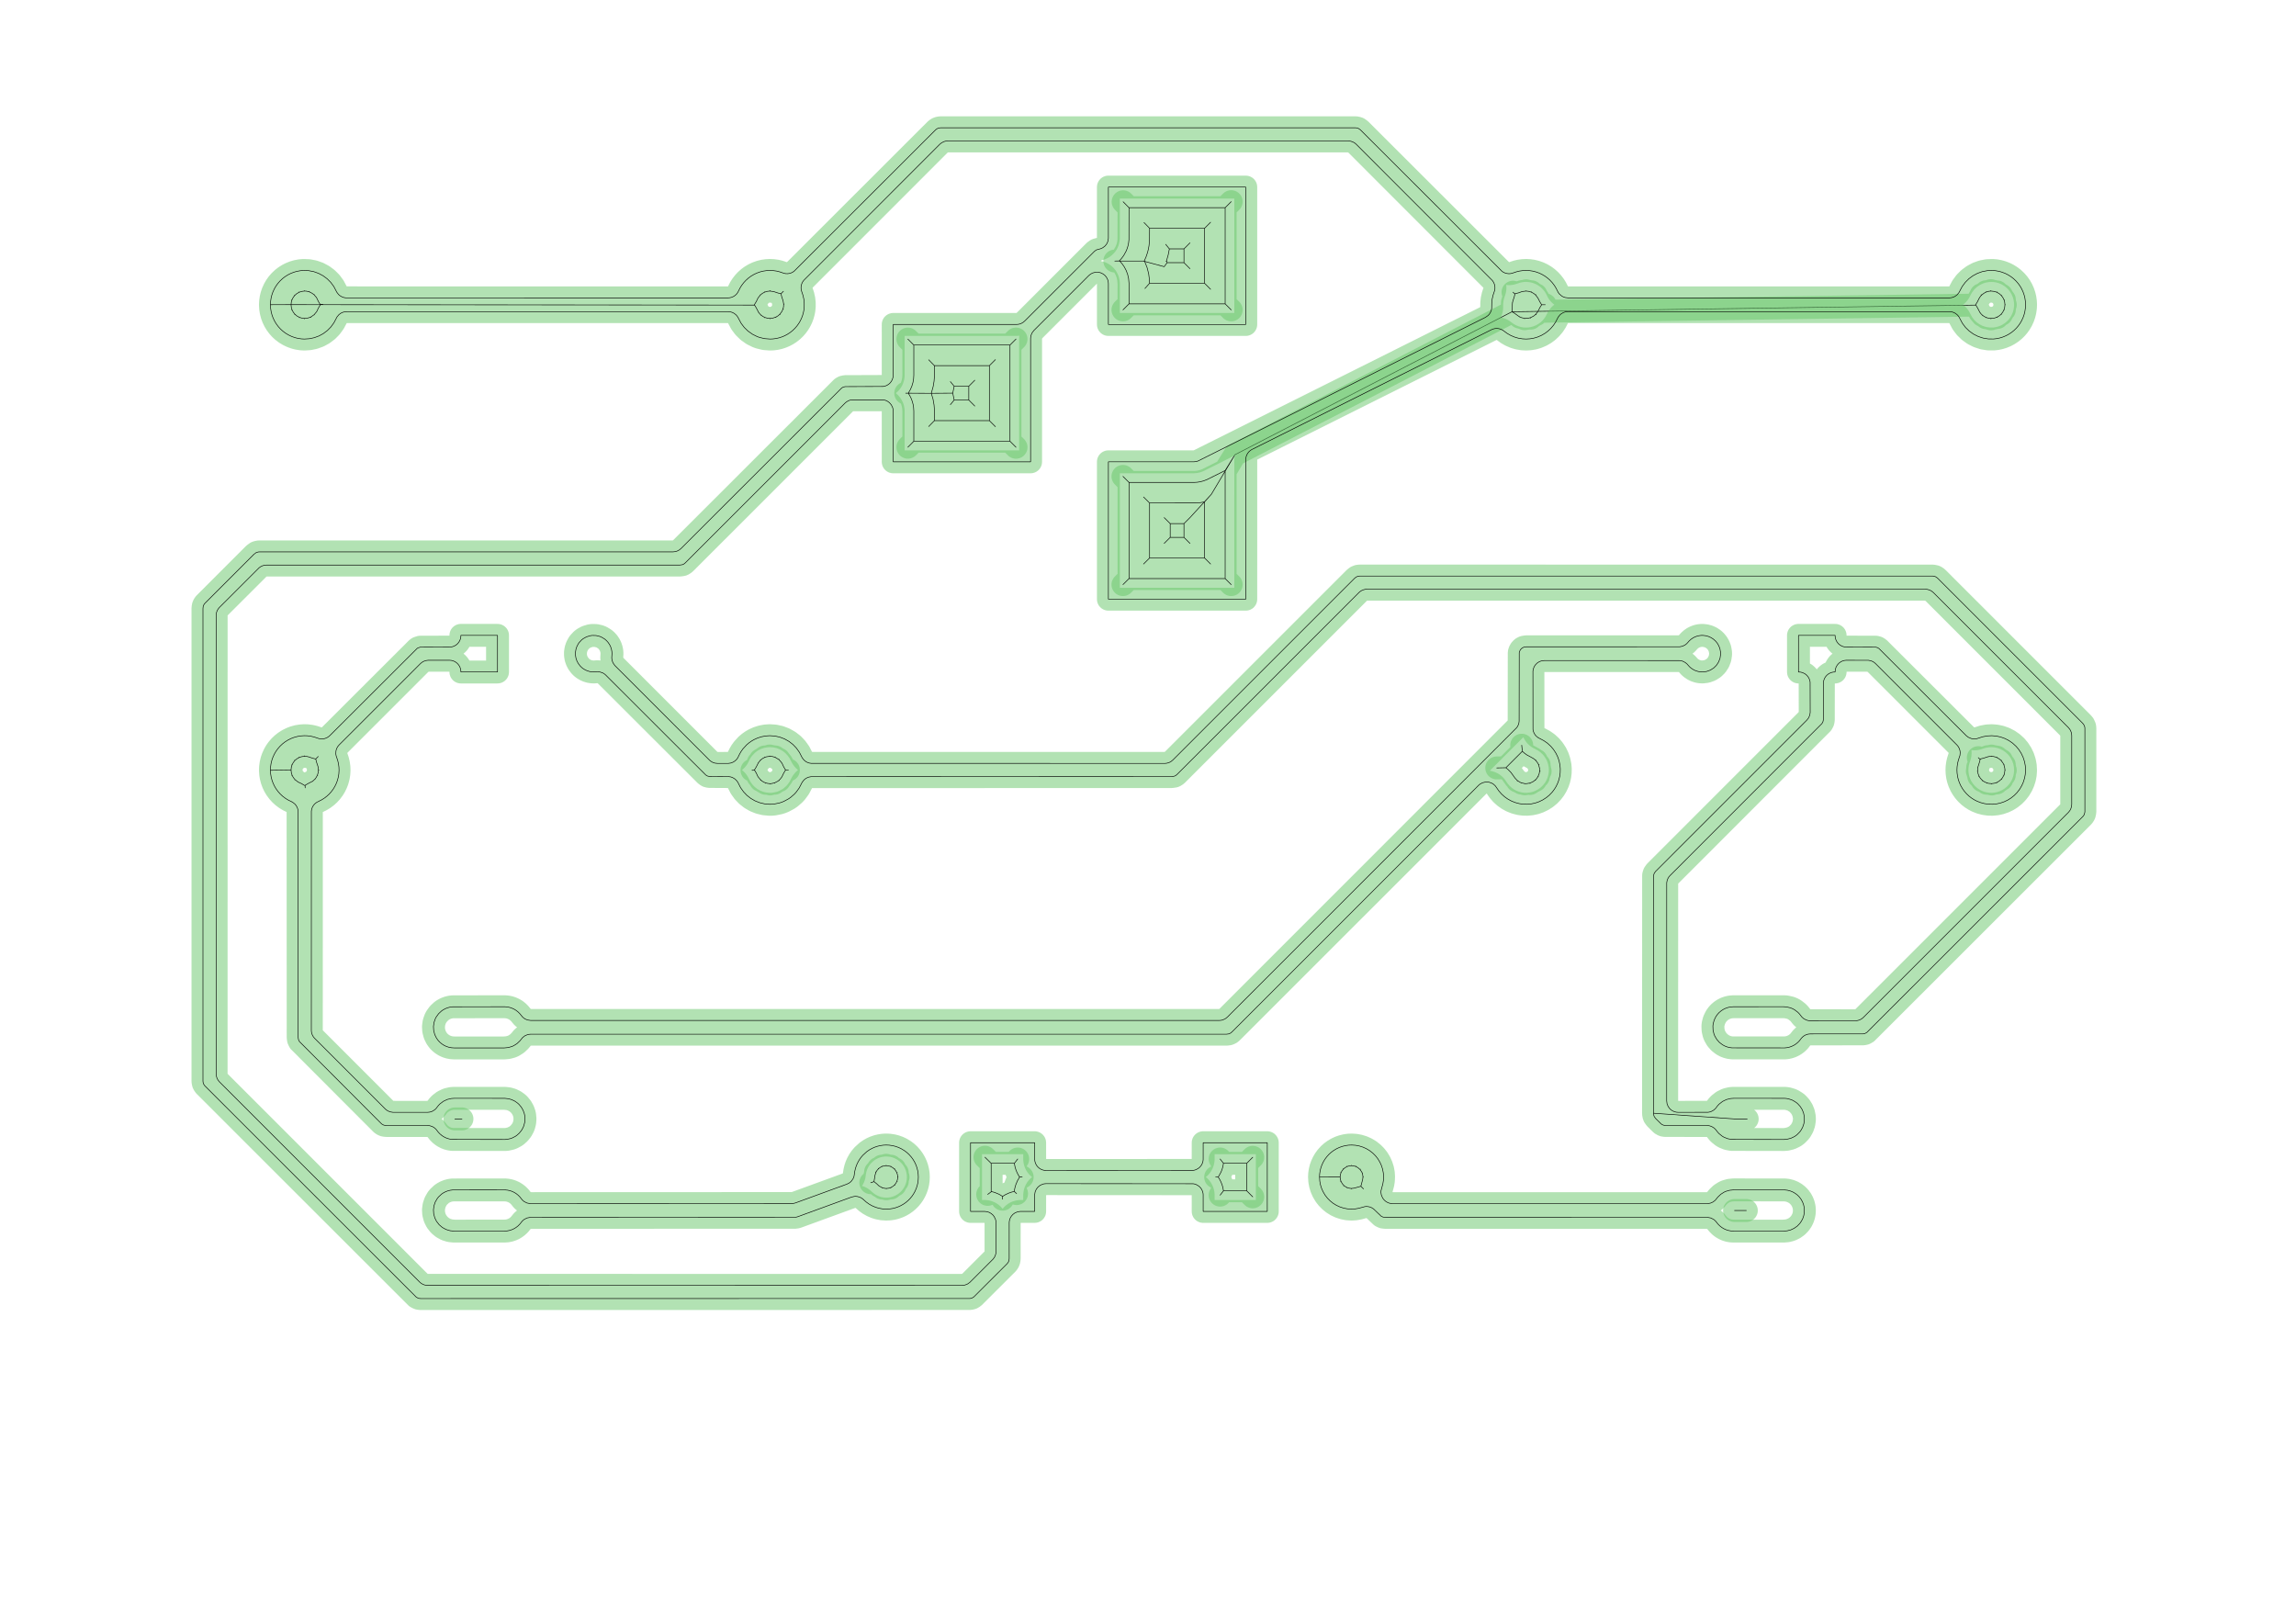 <?xml version="1.0" standalone="no"?>
<!DOCTYPE svg PUBLIC "-//W3C//DTD SVG 1.1//EN"
"http://www.w3.org/Graphics/SVG/1.1/DTD/svg11.dtd">
<!-- original:
<svg width="189.506" height="131.906" viewBox="0 0 3948.03 2748.03" version="1.1"
-->
<svg width="1895.06" height="1319.06" viewBox="0 0 3948.03 2748.03" version="1.1"
xmlns="http://www.w3.org/2000/svg"
xmlns:xlink="http://www.w3.org/1999/xlink">
<polyline points="348.998,1858.61 348.998,1046.47 349.378,1042.85 349.844,1041.28 351.194,1038.81 352.384,1037.38 436.798,952.95 440.592,950.156 444.094,949.128 446.082,948.998 1157.07,948.998 1161.11,948.58 1164.23,947.652 1167.84,945.796 1170.99,943.238 1447.43,667.032 1449.91,665.618 1453.35,664.794 1518.68,664.546 1522.63,663.626 1525.6,662.318 1528.32,660.538 1530.71,658.338 1532.7,655.772 1534.25,652.916 1535.48,649.05 1535.88,645.828 1535.9,557.9 1747.97,557.9 1751.21,557.632 1753.59,557.082 1755.88,556.242 1758.74,554.696 1761.89,552.136 1882.07,431.978 1885.37,429.658 1892.64,427.682 1896.32,425.97 1900.15,422.98 1902.7,419.828 1903.91,417.71 1905.08,414.684 1905.88,409.888 1905.9,321.7 2142.13,321.7 2142.13,557.93 1905.9,557.93 1905.9,487.656 1905.63,484.416 1904.83,481.264 1902.69,476.888 1900.13,473.736 1896.98,471.176 1892.61,469.038 1888.65,468.122 1883.78,468.122 1879.06,469.318 1875.45,471.176 1872.3,473.736 1777.9,568.136 1774.9,571.98 1772.95,576.438 1772.4,578.816 1772.13,582.056 1772.13,794.13 1535.9,794.13 1535.88,706.202 1535.48,702.976 1534.83,700.624 1532.69,696.248 1529.55,692.532 1526.29,690.104 1522.61,688.396 1518.65,687.482 1464.62,687.482 1461.44,688.148 1458.41,689.33 1455.62,690.994 1453.14,693.096 1178.37,967.858 1175.81,969.938 1173.52,970.986 1169.14,971.628 458.278,971.628 454.238,972.046 451.122,972.974 448.202,974.402 445.556,976.292 376.83,1044.95 374.834,1047.51 373.286,1050.37 372.23,1053.45 371.696,1056.65 371.644,1847.23 372.046,1850.46 373.286,1854.33 374.834,1857.19 377.394,1860.34 721.588,2204.53 724.07,2206.63 726.862,2208.3 729.89,2209.48 733.072,2210.15 1654.31,2210.3 1659.15,2209.7 1663.68,2207.93 1667.65,2205.1 1707.5,2165.25 1709.93,2161.99 1711.35,2159.07 1712.28,2155.95 1712.68,2152.73 1712.68,2101.94 1712.28,2098.72 1711.63,2096.36 1709.49,2091.99 1707.5,2089.42 1704.45,2086.73 1700.92,2084.73 1697.05,2083.49 1693.02,2083.07 1668.9,2083.07 1668.9,1964.96 1779.13,1964.96 1779.15,1993.83 1779.55,1997.05 1780.48,2000.17 1781.91,2003.09 1783.28,2005.11 1784.9,2006.93 1787.38,2009.04 1790.17,2010.7 1792.43,2011.63 1795.58,2012.43 1798.82,2012.7 2051.65,2012.55 2054.04,2012.1 2057.12,2011.04 2061.3,2008.55 2063.13,2006.93 2065.23,2004.45 2066.52,2002.38 2067.83,1999.41 2068.63,1996.26 2068.88,1993.83 2068.89,1964.96 2179.13,1964.96 2179.13,2083.07 2068.89,2083.07 2068.88,2054.2 2068.63,2051.77 2067.83,2048.62 2066.52,2045.65 2065.23,2043.58 2063.13,2041.1 2061.3,2039.48 2057.12,2036.99 2054.04,2035.93 2051.65,2035.48 1798.82,2035.33 1795.58,2035.6 1793.2,2036.15 1788.74,2038.1 1784.9,2041.1 1781.91,2044.94 1779.95,2049.4 1779.15,2054.2 1779.13,2083.07 1754.2,2083.09 1749.4,2083.89 1744.94,2085.84 1741.68,2088.27 1738.99,2091.32 1736.99,2094.85 1735.75,2098.72 1735.35,2101.94 1735.33,2163.85 1735.07,2166.67 1734.33,2169.17 1733.43,2170.87 1731.77,2172.99 1674.47,2230.16 1671.46,2232.01 1668.04,2232.83 723.568,2232.93 720.49,2232.65 719.036,2232.26 715.796,2230.5 352.766,1867.71 351.37,1866.12 349.842,1863.46 349.128,1860.6 348.998,1858.61" style="stroke:rgb(103,198,105);stroke-width:39.37;fill:none;stroke-opacity:0.5;stroke-linecap:round;stroke-linejoin:round;;fill:none"/>
<polyline points="348.998,1858.61 348.998,1046.47 349.378,1042.85 349.844,1041.28 351.194,1038.81 352.384,1037.38 436.798,952.95 440.592,950.156 444.094,949.128 446.082,948.998 1157.07,948.998 1161.11,948.58 1164.23,947.652 1167.84,945.796 1170.99,943.238 1447.43,667.032 1449.91,665.618 1453.35,664.794 1518.68,664.546 1522.63,663.626 1525.6,662.318 1528.32,660.538 1530.71,658.338 1532.7,655.772 1534.25,652.916 1535.48,649.05 1535.88,645.828 1535.9,557.9 1747.97,557.9 1751.21,557.632 1753.59,557.082 1755.88,556.242 1758.74,554.696 1761.89,552.136 1882.07,431.978 1885.37,429.658 1892.64,427.682 1896.32,425.97 1900.15,422.98 1902.7,419.828 1903.91,417.71 1905.08,414.684 1905.88,409.888 1905.9,321.7 2142.13,321.7 2142.13,557.93 1905.9,557.93 1905.9,487.656 1905.63,484.416 1904.83,481.264 1902.69,476.888 1900.13,473.736 1896.98,471.176 1892.61,469.038 1888.65,468.122 1883.78,468.122 1879.06,469.318 1875.45,471.176 1872.3,473.736 1777.9,568.136 1774.9,571.98 1772.95,576.438 1772.4,578.816 1772.13,582.056 1772.13,794.13 1535.9,794.13 1535.88,706.202 1535.48,702.976 1534.83,700.624 1532.69,696.248 1529.55,692.532 1526.29,690.104 1522.61,688.396 1518.65,687.482 1464.62,687.482 1461.44,688.148 1458.41,689.33 1455.62,690.994 1453.14,693.096 1178.37,967.858 1175.81,969.938 1173.52,970.986 1169.14,971.628 458.278,971.628 454.238,972.046 451.122,972.974 448.202,974.402 445.556,976.292 376.83,1044.95 374.834,1047.51 373.286,1050.37 372.23,1053.45 371.696,1056.65 371.644,1847.23 372.046,1850.46 373.286,1854.33 374.834,1857.19 377.394,1860.34 721.588,2204.53 724.07,2206.63 726.862,2208.3 729.89,2209.48 733.072,2210.15 1654.31,2210.3 1659.15,2209.7 1663.68,2207.93 1667.65,2205.1 1707.5,2165.25 1709.93,2161.99 1711.35,2159.07 1712.28,2155.95 1712.68,2152.73 1712.68,2101.94 1712.28,2098.72 1711.63,2096.36 1709.49,2091.99 1707.5,2089.42 1704.45,2086.73 1700.92,2084.73 1697.05,2083.49 1693.02,2083.07 1668.9,2083.07 1668.9,1964.96 1779.13,1964.96 1779.15,1993.83 1779.55,1997.05 1780.48,2000.17 1781.91,2003.09 1783.28,2005.11 1784.9,2006.93 1787.38,2009.04 1790.17,2010.7 1792.43,2011.63 1795.58,2012.43 1798.82,2012.7 2051.65,2012.55 2054.04,2012.1 2057.12,2011.04 2061.3,2008.55 2063.13,2006.93 2065.23,2004.45 2066.52,2002.38 2067.83,1999.41 2068.63,1996.26 2068.88,1993.83 2068.89,1964.96 2179.13,1964.96 2179.13,2083.07 2068.89,2083.07 2068.88,2054.2 2068.63,2051.77 2067.83,2048.62 2066.52,2045.65 2065.23,2043.58 2063.13,2041.1 2061.3,2039.48 2057.12,2036.99 2054.04,2035.93 2051.65,2035.48 1798.82,2035.33 1795.58,2035.6 1793.2,2036.15 1788.74,2038.1 1784.9,2041.1 1781.91,2044.94 1779.95,2049.4 1779.15,2054.2 1779.13,2083.07 1754.2,2083.09 1749.4,2083.89 1744.94,2085.84 1741.68,2088.27 1738.99,2091.32 1736.99,2094.85 1735.75,2098.72 1735.35,2101.94 1735.33,2163.85 1735.07,2166.67 1734.33,2169.17 1733.43,2170.87 1731.77,2172.99 1674.47,2230.16 1671.46,2232.01 1668.04,2232.83 723.568,2232.93 720.49,2232.65 719.036,2232.26 715.796,2230.5 352.766,1867.71 351.37,1866.12 349.842,1863.46 349.128,1860.6 348.998,1858.61" style="stroke:rgb(0,0,0);stroke-width:1px;fill:none;stroke-opacity:1;stroke-linecap:round;stroke-linejoin:round;;fill:none"/>
<polyline points="745.324,2080.13 745.73,2087.01 747.58,2094 750.59,2100.11 755.22,2106.07 760.672,2110.69 766.938,2114.12 773.844,2116.23 780.78,2116.93 867.274,2116.92 872.096,2116.57 875.97,2115.82 880.154,2114.49 883.784,2112.84 887.202,2110.79 890.644,2108.12 893.712,2105.08 898.16,2099.56 901.194,2096.92 906.208,2094.36 911.738,2093.33 1368.07,2093.15 1371.16,2092.38 1464.33,2058.38 1469.11,2057.28 1471.56,2057.19 1474.82,2057.54 1479.47,2059.06 1482.97,2061.18 1489.51,2066.96 1494.29,2070.4 1499.37,2073.28 1505.42,2075.87 1510.97,2077.53 1517.4,2078.7 1523.92,2079.1 1529.81,2078.8 1535.05,2078 1539.53,2076.88 1544.64,2075.11 1548.84,2073.2 1553.54,2070.53 1557.33,2067.9 1561.47,2064.42 1564.72,2061.15 1568.17,2056.98 1570.77,2053.17 1573.38,2048.49 1575.5,2043.63 1577.17,2038.53 1578.21,2033.99 1578.85,2029.37 1579.11,2024.02 1578.85,2018.72 1578.09,2013.47 1576.83,2008.31 1575.07,2003.31 1572.84,1998.49 1570.16,1993.91 1567.08,1989.66 1563.09,1985.18 1559.22,1981.63 1555.02,1978.47 1549.88,1975.37 1545.13,1973.13 1540.14,1971.33 1535.05,1970.04 1529.11,1969.16 1523.81,1968.92 1519.21,1969.13 1513.9,1969.86 1508.74,1971.08 1503.67,1972.81 1499.46,1974.69 1494.78,1977.31 1490.38,1980.37 1483.51,1986.67 1480.07,1990.78 1477.08,1995.16 1474.5,1999.85 1472.65,2004.08 1470.96,2009.16 1469.77,2014.35 1468.52,2022.68 1467.07,2026.53 1464.31,2030.63 1461.94,2032.93 1459.93,2034.37 1456.23,2036.18 1367.71,2068.49 1363.54,2069.51 911.742,2069.66 906.196,2068.63 901.172,2066.06 898.134,2063.4 893.798,2058 891,2055.18 887.558,2052.45 884.164,2050.36 880.52,2048.65 876.704,2047.36 872.806,2046.52 868.204,2046.09 778.196,2046.19 773.988,2046.74 769.81,2047.82 765.796,2049.39 761.896,2051.5 759.156,2053.4 754.12,2058.11 751.968,2060.81 748.504,2066.77 746.26,2073.3 745.324,2080.13" style="stroke:rgb(103,198,105);stroke-width:39.37;fill:none;stroke-opacity:0.5;stroke-linecap:round;stroke-linejoin:round;;fill:none"/>
<polyline points="745.324,2080.13 745.73,2087.01 747.58,2094 750.59,2100.11 755.22,2106.07 760.672,2110.69 766.938,2114.12 773.844,2116.23 780.78,2116.93 867.274,2116.92 872.096,2116.57 875.97,2115.82 880.154,2114.49 883.784,2112.84 887.202,2110.79 890.644,2108.12 893.712,2105.08 898.16,2099.56 901.194,2096.92 906.208,2094.36 911.738,2093.33 1368.07,2093.15 1371.16,2092.38 1464.33,2058.38 1469.11,2057.28 1471.56,2057.19 1474.82,2057.54 1479.47,2059.06 1482.97,2061.18 1489.51,2066.96 1494.29,2070.4 1499.37,2073.28 1505.42,2075.87 1510.97,2077.53 1517.4,2078.7 1523.92,2079.1 1529.81,2078.8 1535.05,2078 1539.53,2076.88 1544.64,2075.11 1548.84,2073.2 1553.54,2070.53 1557.33,2067.9 1561.47,2064.42 1564.72,2061.15 1568.17,2056.98 1570.77,2053.17 1573.38,2048.49 1575.5,2043.63 1577.17,2038.53 1578.21,2033.99 1578.85,2029.37 1579.11,2024.02 1578.85,2018.72 1578.09,2013.47 1576.83,2008.31 1575.07,2003.31 1572.84,1998.49 1570.16,1993.91 1567.08,1989.66 1563.09,1985.18 1559.22,1981.63 1555.02,1978.47 1549.88,1975.37 1545.13,1973.13 1540.14,1971.33 1535.05,1970.04 1529.11,1969.16 1523.81,1968.92 1519.21,1969.13 1513.9,1969.86 1508.74,1971.08 1503.67,1972.81 1499.46,1974.69 1494.78,1977.31 1490.38,1980.37 1483.51,1986.67 1480.07,1990.78 1477.08,1995.16 1474.5,1999.85 1472.65,2004.08 1470.96,2009.16 1469.77,2014.35 1468.52,2022.68 1467.07,2026.53 1464.31,2030.63 1461.94,2032.93 1459.93,2034.37 1456.23,2036.18 1367.71,2068.49 1363.54,2069.51 911.742,2069.66 906.196,2068.63 901.172,2066.06 898.134,2063.4 893.798,2058 891,2055.18 887.558,2052.45 884.164,2050.36 880.52,2048.65 876.704,2047.36 872.806,2046.52 868.204,2046.09 778.196,2046.19 773.988,2046.74 769.81,2047.82 765.796,2049.39 761.896,2051.5 759.156,2053.4 754.12,2058.11 751.968,2060.81 748.504,2066.77 746.26,2073.3 745.324,2080.13" style="stroke:rgb(0,0,0);stroke-width:1px;fill:none;stroke-opacity:1;stroke-linecap:round;stroke-linejoin:round;;fill:none"/>
<polyline points="782.13,1924.02 794.368,1924.01 782.13,1924.02" style="stroke:rgb(103,198,105);stroke-width:39.37;fill:none;stroke-opacity:0.5;stroke-linecap:round;stroke-linejoin:round;;fill:none"/>
<polyline points="782.13,1924.02 794.368,1924.01 782.13,1924.02" style="stroke:rgb(0,0,0);stroke-width:1px;fill:none;stroke-opacity:1;stroke-linecap:round;stroke-linejoin:round;;fill:none"/>
<polyline points="745.324,1765.17 745.73,1772.05 747.58,1779.03 750.53,1785.05 753.32,1788.95 756.192,1792.06 759.742,1795.05 763.652,1797.55 767.476,1799.36 771.884,1800.81 776.442,1801.67 781.308,1801.97 867.072,1801.96 873.792,1801.33 880.122,1799.55 883.276,1798.15 889.102,1794.45 894.074,1789.73 898.626,1784.12 902.47,1781.13 906.932,1779.17 909.31,1778.62 912.554,1778.35 2108.85,1778.35 2112.97,1777.82 2115.89,1776.51 2118.43,1774.43 2542.49,1350.38 2544.95,1348.29 2549.19,1345.99 2554.66,1344.69 2560.28,1345 2564.86,1346.52 2568.3,1348.62 2571.25,1351.36 2577.06,1359.71 2581.78,1365.19 2587.15,1370.05 2592.43,1373.83 2598.77,1377.32 2605.45,1379.99 2612.45,1381.85 2618.87,1382.77 2626.11,1382.96 2633.27,1382.26 2640.34,1380.69 2646.47,1378.55 2652.98,1375.39 2659.06,1371.45 2664.06,1367.31 2669.14,1362.01 2672.71,1357.32 2675.81,1352.24 2678.67,1346.2 2680.63,1340.58 2682.02,1334.75 2682.8,1328.86 2682.97,1322.17 2682.5,1316.39 2680.93,1308.56 2678.65,1301.79 2675.56,1295.35 2671.27,1288.73 2666.69,1283.31 2660.92,1278.02 2654.53,1273.55 2645.03,1268.55 2641.78,1266 2639.62,1263.5 2637.9,1260.68 2636.68,1257.6 2635.99,1254.37 2635.9,1153.89 2636.65,1149.9 2638.2,1146.15 2640.49,1142.79 2643.42,1139.98 2646.15,1138.2 2649.12,1136.9 2652.27,1136.1 2655.52,1135.83 2887.66,1135.85 2890.95,1136.27 2893.35,1136.94 2897.79,1139.17 2900.97,1141.82 2905.06,1146.4 2907.96,1148.93 2911.79,1151.45 2915.2,1153.1 2919.56,1154.53 2923.28,1155.23 2927.86,1155.46 2934.54,1154.61 2941.09,1152.23 2946.96,1148.48 2951.44,1144.03 2955.22,1138.27 2957.65,1131.82 2958.62,1125 2958.53,1121.48 2957.44,1115.48 2955.62,1110.66 2953.19,1106.38 2950.12,1102.54 2946.49,1099.22 2942.38,1096.51 2937.9,1094.47 2933.16,1093.16 2928.04,1092.57 2924.9,1092.63 2920.85,1093.19 2917.66,1094.02 2913.84,1095.51 2910.93,1097.06 2907.63,1099.35 2904.66,1102.03 2900.54,1106.64 2897.41,1109.11 2893.1,1111.17 2888.42,1112.14 2624.22,1112.21 2620.15,1112.91 2617.52,1114.22 2615.42,1116.06 2613.98,1117.99 2612.74,1120.63 2612.36,1122.44 2612.18,1239.94 2611.78,1243.15 2610.85,1246.26 2609.42,1249.18 2608.05,1251.19 2110.49,1748.95 2106.65,1751.94 2102.19,1753.9 2099.81,1754.45 2096.57,1754.72 912.55,1754.72 906.966,1753.91 902.528,1751.98 898.696,1749.02 893.798,1743.03 891,1740.22 887.558,1737.49 884.198,1735.42 880.214,1733.57 876.426,1732.32 872.484,1731.51 868.244,1731.13 778.196,1731.23 773.988,1731.78 769.81,1732.86 765.796,1734.43 761.896,1736.54 759.156,1738.44 754.12,1743.15 750.09,1748.75 748.504,1751.81 746.26,1758.33 745.324,1765.17" style="stroke:rgb(103,198,105);stroke-width:39.37;fill:none;stroke-opacity:0.5;stroke-linecap:round;stroke-linejoin:round;;fill:none"/>
<polyline points="745.324,1765.17 745.73,1772.05 747.58,1779.03 750.53,1785.05 753.32,1788.95 756.192,1792.06 759.742,1795.05 763.652,1797.55 767.476,1799.36 771.884,1800.81 776.442,1801.67 781.308,1801.97 867.072,1801.96 873.792,1801.33 880.122,1799.55 883.276,1798.15 889.102,1794.45 894.074,1789.73 898.626,1784.12 902.47,1781.13 906.932,1779.17 909.31,1778.62 912.554,1778.35 2108.85,1778.35 2112.97,1777.82 2115.89,1776.51 2118.43,1774.43 2542.49,1350.38 2544.95,1348.29 2549.19,1345.99 2554.66,1344.69 2560.28,1345 2564.86,1346.52 2568.3,1348.62 2571.25,1351.36 2577.06,1359.71 2581.78,1365.19 2587.15,1370.05 2592.43,1373.83 2598.77,1377.32 2605.45,1379.99 2612.45,1381.85 2618.87,1382.77 2626.11,1382.96 2633.27,1382.26 2640.34,1380.69 2646.47,1378.55 2652.98,1375.39 2659.06,1371.45 2664.06,1367.31 2669.14,1362.01 2672.71,1357.32 2675.81,1352.24 2678.67,1346.2 2680.63,1340.58 2682.02,1334.75 2682.8,1328.86 2682.97,1322.17 2682.5,1316.39 2680.93,1308.56 2678.65,1301.79 2675.56,1295.35 2671.27,1288.73 2666.69,1283.31 2660.92,1278.02 2654.53,1273.55 2645.03,1268.55 2641.78,1266 2639.62,1263.5 2637.9,1260.68 2636.68,1257.6 2635.99,1254.37 2635.9,1153.89 2636.65,1149.9 2638.2,1146.15 2640.49,1142.79 2643.42,1139.98 2646.15,1138.2 2649.12,1136.9 2652.27,1136.1 2655.52,1135.83 2887.66,1135.85 2890.95,1136.27 2893.35,1136.94 2897.79,1139.17 2900.97,1141.82 2905.06,1146.4 2907.96,1148.93 2911.79,1151.45 2915.2,1153.1 2919.56,1154.53 2923.28,1155.23 2927.86,1155.46 2934.54,1154.61 2941.09,1152.23 2946.96,1148.48 2951.44,1144.03 2955.22,1138.27 2957.65,1131.82 2958.62,1125 2958.53,1121.48 2957.44,1115.48 2955.62,1110.66 2953.19,1106.38 2950.12,1102.54 2946.49,1099.22 2942.38,1096.51 2937.9,1094.47 2933.16,1093.16 2928.04,1092.57 2924.9,1092.63 2920.85,1093.19 2917.66,1094.02 2913.84,1095.51 2910.93,1097.06 2907.63,1099.35 2904.66,1102.03 2900.54,1106.64 2897.41,1109.11 2893.1,1111.17 2888.42,1112.14 2624.22,1112.21 2620.15,1112.91 2617.52,1114.22 2615.42,1116.06 2613.98,1117.99 2612.74,1120.63 2612.36,1122.44 2612.18,1239.94 2611.78,1243.15 2610.85,1246.26 2609.42,1249.18 2608.05,1251.19 2110.49,1748.95 2106.65,1751.94 2102.19,1753.9 2099.81,1754.45 2096.57,1754.72 912.55,1754.72 906.966,1753.91 902.528,1751.98 898.696,1749.02 893.798,1743.03 891,1740.22 887.558,1737.49 884.198,1735.42 880.214,1733.57 876.426,1732.32 872.484,1731.51 868.244,1731.13 778.196,1731.23 773.988,1731.78 769.81,1732.86 765.796,1734.43 761.896,1736.54 759.156,1738.44 754.12,1743.15 750.09,1748.75 748.504,1751.81 746.26,1758.33 745.324,1765.17" style="stroke:rgb(0,0,0);stroke-width:1px;fill:none;stroke-opacity:1;stroke-linecap:round;stroke-linejoin:round;;fill:none"/>
<polyline points="465.026,1324.56 465.398,1330.65 466.228,1335.88 467.76,1341.78 469.58,1346.75 472.218,1352.25 474.958,1356.78 478.6,1361.67 482.194,1365.62 486.134,1369.24 491.002,1372.9 495.532,1375.68 503.08,1379.43 506.928,1382.42 509.03,1384.91 510.698,1387.7 511.88,1390.73 512.548,1393.91 512.7,1783.79 513.198,1787.51 514.91,1791.05 655.53,1931.94 656.964,1933.13 659.432,1934.48 661,1934.95 664.62,1935.33 735.134,1935.33 739.21,1935.76 743.852,1937.37 747.318,1939.55 749.716,1941.79 753.836,1947.06 756.634,1949.97 759.768,1952.56 762.826,1954.57 766.486,1956.44 769.946,1957.75 773.524,1958.68 777.666,1959.29 868.534,1959.41 871.772,1959.15 877.988,1957.79 880.622,1956.84 886.004,1954.1 888.68,1952.27 892.916,1948.49 896.906,1943.48 899.634,1938.51 900.81,1935.53 902.276,1929.72 902.736,1923.7 902.166,1917.68 901.44,1914.52 899.488,1909.2 896.504,1903.95 892.67,1899.28 890.33,1897.09 885.424,1893.57 879.952,1890.93 874.538,1889.36 867.99,1888.61 781.12,1888.58 776.18,1888.9 768.99,1890.6 762.242,1893.81 756.316,1898.35 753.754,1901.06 749.74,1906.21 747.34,1908.46 743.126,1911.01 739.218,1912.27 735.134,1912.7 675.616,1912.68 670.812,1911.88 667.06,1910.33 664.338,1908.55 662.51,1906.93 540.532,1784.93 538.536,1782.37 536.676,1778.75 535.748,1775.64 535.346,1772.41 535.398,1394.72 535.934,1391.52 536.99,1388.44 538.54,1385.58 540.538,1383.01 542.302,1381.32 544.95,1379.43 552.498,1375.68 557.028,1372.9 561.896,1369.24 565.836,1365.62 569.43,1361.67 573.072,1356.78 575.812,1352.25 578.45,1346.75 580.27,1341.78 581.802,1335.88 582.632,1330.65 583.004,1324.56 582.816,1319.27 582.02,1313.28 580.624,1307.42 578.012,1299.65 577.47,1296.44 577.664,1291.57 578.214,1289.19 579.394,1286.15 581.06,1283.35 583.166,1280.87 722.936,1141.1 725.418,1138.99 728.21,1137.33 732.024,1135.93 736.042,1135.35 772.834,1135.33 776.074,1135.6 778.45,1136.15 781.48,1137.33 784.272,1138.99 786.754,1141.1 788.854,1143.58 790.518,1146.37 791.7,1149.4 792.368,1152.58 792.518,1155.51 855.512,1155.51 855.512,1092.52 792.518,1092.52 792.368,1095.44 791.704,1098.62 790.526,1101.64 788.87,1104.43 786.776,1106.91 784.304,1109.01 781.52,1110.68 778.5,1111.87 775.328,1112.54 772.898,1112.7 722.486,1112.86 718.494,1114.2 717.14,1115.13 567.154,1264.88 564.674,1266.97 561.884,1268.63 558.858,1269.81 556.484,1270.36 553.248,1270.63 548.422,1270.03 540.298,1267.32 534.456,1265.96 528.458,1265.19 523.166,1265.03 517.134,1265.43 511.222,1266.43 505.396,1268.04 500.45,1269.93 495.042,1272.63 489.934,1275.86 485.752,1279.11 481.36,1283.27 477.412,1287.85 474.326,1292.21 471.654,1296.84 469.13,1302.39 467.412,1307.4 466.01,1313.28 465.214,1319.27 465.026,1324.56 500.492,1324.11 500.892,1319.74 502.086,1315.5 501.468,1315.26 502.086,1315.5 504.198,1311.33 507.01,1307.77 506.502,1307.28 507.01,1307.77 510.326,1304.88 514.73,1302.4 514.442,1301.74 514.73,1302.4 518.916,1301.06 523.796,1300.49 523.808,1299.61 523.796,1300.49 528.176,1300.87 530.514,1301.41 537.662,1303.81 542.944,1305.09 547.26,1300.76 542.944,1305.09 544.26,1310.5 546.566,1317.34 547.138,1319.74 547.538,1324.11 548.39,1324.1 547.538,1324.11 547.082,1328.63 545.768,1332.97 546.27,1333.17 545.768,1332.97 543.644,1336.98 542.048,1339.12 542.348,1339.37 542.048,1339.12 539.212,1341.97 537.08,1343.58 537.216,1343.77 537.08,1343.58 529.42,1347.54 524.604,1350.39 524.714,1354.8 524.604,1350.39 524.016,1350.78 518.61,1347.54 512.494,1344.72 507.334,1340.61 506.962,1340.96 507.334,1340.61 504.386,1336.98 502.262,1332.97 501.634,1333.23 502.262,1332.97 500.948,1328.63 500.492,1324.11" style="stroke:rgb(103,198,105);stroke-width:39.37;fill:none;stroke-opacity:0.5;stroke-linecap:round;stroke-linejoin:round;;fill:none"/>
<polyline points="465.026,1324.56 465.398,1330.65 466.228,1335.88 467.76,1341.78 469.58,1346.75 472.218,1352.25 474.958,1356.78 478.6,1361.67 482.194,1365.62 486.134,1369.24 491.002,1372.9 495.532,1375.68 503.08,1379.43 506.928,1382.42 509.03,1384.91 510.698,1387.7 511.88,1390.73 512.548,1393.91 512.7,1783.79 513.198,1787.51 514.91,1791.05 655.53,1931.94 656.964,1933.13 659.432,1934.48 661,1934.95 664.62,1935.33 735.134,1935.33 739.21,1935.76 743.852,1937.37 747.318,1939.55 749.716,1941.79 753.836,1947.06 756.634,1949.97 759.768,1952.56 762.826,1954.57 766.486,1956.44 769.946,1957.75 773.524,1958.68 777.666,1959.29 868.534,1959.41 871.772,1959.15 877.988,1957.79 880.622,1956.84 886.004,1954.1 888.68,1952.27 892.916,1948.49 896.906,1943.48 899.634,1938.51 900.81,1935.53 902.276,1929.72 902.736,1923.7 902.166,1917.68 901.44,1914.52 899.488,1909.2 896.504,1903.95 892.67,1899.28 890.33,1897.09 885.424,1893.57 879.952,1890.93 874.538,1889.36 867.99,1888.61 781.12,1888.58 776.18,1888.9 768.99,1890.6 762.242,1893.81 756.316,1898.35 753.754,1901.06 749.74,1906.21 747.34,1908.46 743.126,1911.01 739.218,1912.27 735.134,1912.7 675.616,1912.68 670.812,1911.88 667.06,1910.33 664.338,1908.55 662.51,1906.93 540.532,1784.93 538.536,1782.37 536.676,1778.75 535.748,1775.64 535.346,1772.41 535.398,1394.72 535.934,1391.52 536.99,1388.44 538.54,1385.58 540.538,1383.01 542.302,1381.32 544.95,1379.43 552.498,1375.68 557.028,1372.9 561.896,1369.24 565.836,1365.62 569.43,1361.67 573.072,1356.78 575.812,1352.25 578.45,1346.75 580.27,1341.78 581.802,1335.88 582.632,1330.65 583.004,1324.56 582.816,1319.27 582.02,1313.28 580.624,1307.42 578.012,1299.65 577.47,1296.44 577.664,1291.57 578.214,1289.19 579.394,1286.15 581.06,1283.35 583.166,1280.87 722.936,1141.1 725.418,1138.99 728.21,1137.33 732.024,1135.93 736.042,1135.35 772.834,1135.33 776.074,1135.6 778.45,1136.15 781.48,1137.33 784.272,1138.99 786.754,1141.1 788.854,1143.58 790.518,1146.37 791.7,1149.4 792.368,1152.58 792.518,1155.51 855.512,1155.51 855.512,1092.52 792.518,1092.52 792.368,1095.44 791.704,1098.62 790.526,1101.64 788.87,1104.43 786.776,1106.91 784.304,1109.01 781.52,1110.68 778.5,1111.87 775.328,1112.54 772.898,1112.7 722.486,1112.86 718.494,1114.2 717.14,1115.13 567.154,1264.88 564.674,1266.97 561.884,1268.63 558.858,1269.81 556.484,1270.36 553.248,1270.63 548.422,1270.03 540.298,1267.32 534.456,1265.96 528.458,1265.19 523.166,1265.03 517.134,1265.43 511.222,1266.43 505.396,1268.04 500.45,1269.93 495.042,1272.63 489.934,1275.86 485.752,1279.11 481.36,1283.27 477.412,1287.85 474.326,1292.21 471.654,1296.84 469.13,1302.39 467.412,1307.4 466.01,1313.28 465.214,1319.27 465.026,1324.56 500.492,1324.11 500.892,1319.74 502.086,1315.5 501.468,1315.26 502.086,1315.5 504.198,1311.33 507.01,1307.77 506.502,1307.28 507.01,1307.77 510.326,1304.88 514.73,1302.4 514.442,1301.74 514.73,1302.4 518.916,1301.06 523.796,1300.49 523.808,1299.61 523.796,1300.49 528.176,1300.87 530.514,1301.41 537.662,1303.81 542.944,1305.09 547.26,1300.76 542.944,1305.09 544.26,1310.5 546.566,1317.34 547.138,1319.74 547.538,1324.11 548.39,1324.1 547.538,1324.11 547.082,1328.63 545.768,1332.97 546.27,1333.17 545.768,1332.97 543.644,1336.98 542.048,1339.12 542.348,1339.37 542.048,1339.12 539.212,1341.97 537.08,1343.58 537.216,1343.77 537.08,1343.58 529.42,1347.54 524.604,1350.39 524.714,1354.8 524.604,1350.39 524.016,1350.78 518.61,1347.54 512.494,1344.72 507.334,1340.61 506.962,1340.96 507.334,1340.61 504.386,1336.98 502.262,1332.97 501.634,1333.23 502.262,1332.97 500.948,1328.63 500.492,1324.11" style="stroke:rgb(0,0,0);stroke-width:1px;fill:none;stroke-opacity:1;stroke-linecap:round;stroke-linejoin:round;;fill:none"/>
<polyline points="989.508,1121.88 989.546,1126.72 990.352,1131.57 991.906,1136.24 994.134,1140.54 997.56,1145.12 1000.25,1147.78 1002.85,1149.81 1006.29,1151.89 1009.89,1153.49 1013.66,1154.64 1017.54,1155.3 1021.53,1155.47 1027.03,1155.06 1031.05,1155.33 1036.42,1157.06 1040.47,1159.72 1213.67,1332.7 1216.39,1334.37 1219.74,1335.17 1252.6,1335.35 1256.64,1335.97 1259.73,1337.05 1263.92,1339.6 1267.36,1343.11 1269.11,1345.87 1273.51,1354.5 1278.59,1361.61 1284.38,1367.67 1290.98,1372.85 1298.24,1377.05 1306.02,1380.17 1314.17,1382.15 1322.82,1382.99 1327.36,1382.92 1331.14,1382.57 1340.05,1380.78 1343.68,1379.64 1347.9,1377.95 1355.81,1373.7 1359.55,1371.11 1365.81,1365.66 1368.88,1362.31 1374.18,1355.05 1379.27,1345.26 1382.25,1341.35 1384.75,1339.21 1387.56,1337.51 1390.62,1336.3 1394.65,1335.53 2014.84,1335.33 2019.34,1334.66 2021.62,1333.57 2024.07,1331.56 2336.71,1018.91 2338.54,1017.3 2341.26,1015.52 2344.24,1014.21 2347.39,1013.42 2350.63,1013.15 3310.55,1013.15 3314.59,1013.57 3318.46,1014.81 3321.32,1016.35 3324.47,1018.91 3556.63,1251.08 3559.19,1254.23 3560.4,1256.35 3561.58,1259.38 3562.13,1261.76 3562.4,1265 3562.4,1383.03 3561.98,1387.07 3560.74,1390.94 3559.19,1393.8 3556.63,1396.95 3204.13,1749.45 3201.65,1751.55 3199.58,1752.85 3196.6,1754.15 3194.25,1754.8 3191.02,1755.2 3111.25,1755.15 3108.82,1754.79 3105.68,1753.85 3101.37,1751.49 3098.31,1748.76 3094.17,1743.46 3091.61,1740.77 3085.66,1736.25 3082.4,1734.5 3078.59,1732.97 3071.38,1731.36 3066.76,1731.1 2980.8,1731.11 2975.65,1731.5 2971.5,1732.36 2967.08,1733.87 2963.24,1735.75 2959.66,1738.08 2956.09,1741.11 2953.23,1744.23 2950.46,1748.15 2947.51,1754.21 2945.75,1760.87 2945.37,1764.31 2945.61,1771.2 2947.17,1777.88 2948.58,1781.42 2952.05,1787.34 2956.63,1792.5 2962.02,1796.6 2965.93,1798.7 2969.95,1800.26 2974.13,1801.31 2978.37,1801.85 3068.79,1801.91 3072.91,1801.49 3076.84,1800.63 3080.62,1799.34 3084.58,1797.44 3087.91,1795.33 3091.32,1792.56 3094.09,1789.71 3097.8,1784.9 3100.73,1782.05 3104.19,1779.88 3108.82,1778.27 3112.89,1777.85 3203.51,1777.81 3206.81,1777.14 3210.01,1775.39 3581.46,1404.11 3583.13,1401.99 3584.09,1400.17 3584.99,1396.2 3584.99,1251.95 3584.64,1249.53 3582.97,1245.8 3581.08,1243.52 3331.63,994.086 3329.51,992.414 3327.57,991.396 3323.59,990.56 2338.44,990.518 2335.28,990.834 2332.05,992.142 2329.34,994.288 2016.69,1306.93 2013.54,1309.49 2010.68,1311.04 2006.81,1312.28 2003.59,1312.68 1394.71,1312.63 1391.46,1312.08 1388.35,1311 1385.47,1309.42 1382.3,1306.8 1379.32,1302.88 1374.52,1293.53 1369.44,1286.42 1363.41,1280.1 1356.82,1274.99 1348.94,1270.55 1340.82,1267.46 1332.38,1265.62 1323.61,1265.04 1316.54,1265.51 1309.48,1266.86 1302.58,1269.07 1296.49,1271.84 1292.51,1274.14 1288.04,1277.26 1283.88,1280.77 1277.47,1287.76 1274.3,1292.25 1271.91,1296.34 1268.67,1302.96 1266.78,1305.64 1263.85,1308.49 1260.38,1310.67 1256.55,1312.09 1252.5,1312.68 1233.71,1312.7 1229.67,1312.28 1226.55,1311.35 1224.34,1310.33 1221.61,1308.55 1219.79,1306.93 1057.11,1144.23 1053.95,1139.64 1052.36,1135.12 1051.9,1131.16 1052.32,1123.97 1052.08,1120.08 1051.35,1116.29 1049.91,1111.94 1048.24,1108.53 1045.75,1104.78 1042.74,1101.42 1039.69,1098.8 1034.34,1095.58 1031.08,1094.25 1024.85,1092.8 1018.53,1092.64 1015.1,1093.08 1008.44,1095.1 1002.91,1098.17 1000.13,1100.34 995.77,1105.02 994.312,1107.14 991.906,1111.79 990.376,1116.38 989.508,1121.88" style="stroke:rgb(103,198,105);stroke-width:39.37;fill:none;stroke-opacity:0.5;stroke-linecap:round;stroke-linejoin:round;;fill:none"/>
<polyline points="989.508,1121.88 989.546,1126.72 990.352,1131.57 991.906,1136.24 994.134,1140.54 997.56,1145.12 1000.25,1147.78 1002.85,1149.81 1006.29,1151.89 1009.89,1153.49 1013.66,1154.64 1017.54,1155.3 1021.53,1155.47 1027.03,1155.06 1031.05,1155.33 1036.42,1157.06 1040.47,1159.72 1213.67,1332.7 1216.39,1334.37 1219.74,1335.17 1252.6,1335.35 1256.64,1335.97 1259.73,1337.05 1263.92,1339.6 1267.36,1343.11 1269.11,1345.87 1273.51,1354.5 1278.59,1361.61 1284.38,1367.67 1290.98,1372.85 1298.24,1377.05 1306.02,1380.17 1314.17,1382.15 1322.82,1382.99 1327.36,1382.92 1331.14,1382.57 1340.05,1380.78 1343.68,1379.64 1347.9,1377.95 1355.81,1373.7 1359.55,1371.11 1365.81,1365.66 1368.88,1362.31 1374.18,1355.05 1379.27,1345.26 1382.25,1341.35 1384.75,1339.21 1387.56,1337.51 1390.62,1336.3 1394.65,1335.53 2014.84,1335.33 2019.34,1334.66 2021.62,1333.57 2024.07,1331.56 2336.71,1018.91 2338.54,1017.3 2341.26,1015.52 2344.24,1014.21 2347.39,1013.42 2350.63,1013.15 3310.55,1013.15 3314.59,1013.57 3318.46,1014.81 3321.32,1016.35 3324.47,1018.91 3556.63,1251.08 3559.19,1254.23 3560.4,1256.35 3561.58,1259.38 3562.13,1261.76 3562.4,1265 3562.4,1383.03 3561.98,1387.07 3560.74,1390.94 3559.19,1393.8 3556.63,1396.95 3204.13,1749.45 3201.65,1751.55 3199.58,1752.85 3196.6,1754.15 3194.25,1754.8 3191.02,1755.2 3111.25,1755.15 3108.82,1754.79 3105.68,1753.85 3101.37,1751.49 3098.31,1748.76 3094.17,1743.46 3091.61,1740.77 3085.66,1736.25 3082.4,1734.5 3078.59,1732.97 3071.38,1731.36 3066.76,1731.1 2980.8,1731.11 2975.65,1731.5 2971.5,1732.36 2967.08,1733.87 2963.24,1735.75 2959.66,1738.08 2956.09,1741.11 2953.23,1744.23 2950.46,1748.15 2947.51,1754.21 2945.75,1760.87 2945.37,1764.31 2945.61,1771.2 2947.17,1777.88 2948.58,1781.42 2952.05,1787.34 2956.63,1792.5 2962.02,1796.6 2965.93,1798.7 2969.95,1800.26 2974.13,1801.31 2978.37,1801.85 3068.79,1801.91 3072.91,1801.49 3076.84,1800.63 3080.62,1799.34 3084.58,1797.44 3087.91,1795.33 3091.32,1792.56 3094.09,1789.71 3097.8,1784.9 3100.73,1782.05 3104.19,1779.88 3108.82,1778.27 3112.89,1777.85 3203.51,1777.81 3206.81,1777.14 3210.01,1775.39 3581.46,1404.11 3583.13,1401.99 3584.09,1400.17 3584.99,1396.2 3584.99,1251.95 3584.64,1249.53 3582.97,1245.8 3581.08,1243.52 3331.63,994.086 3329.51,992.414 3327.57,991.396 3323.59,990.56 2338.44,990.518 2335.28,990.834 2332.05,992.142 2329.34,994.288 2016.69,1306.93 2013.54,1309.49 2010.68,1311.04 2006.81,1312.28 2003.59,1312.68 1394.71,1312.63 1391.46,1312.08 1388.35,1311 1385.47,1309.42 1382.3,1306.8 1379.32,1302.88 1374.52,1293.53 1369.44,1286.42 1363.41,1280.1 1356.82,1274.99 1348.94,1270.55 1340.82,1267.46 1332.38,1265.62 1323.61,1265.04 1316.54,1265.51 1309.48,1266.86 1302.58,1269.07 1296.49,1271.84 1292.51,1274.14 1288.04,1277.26 1283.88,1280.77 1277.47,1287.76 1274.3,1292.25 1271.91,1296.34 1268.67,1302.96 1266.78,1305.64 1263.85,1308.49 1260.38,1310.67 1256.55,1312.09 1252.5,1312.68 1233.71,1312.7 1229.67,1312.28 1226.55,1311.35 1224.34,1310.33 1221.61,1308.55 1219.79,1306.93 1057.11,1144.23 1053.95,1139.64 1052.36,1135.12 1051.9,1131.16 1052.32,1123.97 1052.08,1120.08 1051.35,1116.29 1049.91,1111.94 1048.24,1108.53 1045.75,1104.78 1042.74,1101.42 1039.69,1098.8 1034.34,1095.58 1031.08,1094.25 1024.85,1092.8 1018.53,1092.64 1015.1,1093.08 1008.44,1095.1 1002.91,1098.17 1000.13,1100.34 995.77,1105.02 994.312,1107.14 991.906,1111.79 990.376,1116.38 989.508,1121.88" style="stroke:rgb(0,0,0);stroke-width:1px;fill:none;stroke-opacity:1;stroke-linecap:round;stroke-linejoin:round;;fill:none"/>
<polyline points="1350.8,1324.04 1347.56,1329.42 1344.51,1335.86 1341.43,1339.83 1339.49,1341.77 1339.87,1342.22 1339.49,1341.77 1337.3,1343.43 1331.75,1346.26 1331.94,1346.79 1331.75,1346.26 1326.02,1347.47 1324.26,1347.54 1324.26,1348.02 1324.26,1347.54 1320.1,1347.13 1316.86,1346.34 1316.66,1346.9 1316.86,1346.34 1313.76,1345.1 1310.88,1343.44 1308.25,1341.38 1307.87,1341.83 1308.25,1341.38 1303.31,1335.54 1300.43,1329.32 1297.56,1324.48 1293.06,1324.53 1297.56,1324.48 1297.24,1324.01 1300.3,1318.96 1304.12,1311.45 1303.93,1311.32 1304.12,1311.45 1307.92,1306.85 1307.61,1306.5 1307.92,1306.85 1311.55,1304.05 1315.36,1302.17 1315.14,1301.61 1315.36,1302.17 1318.23,1301.26 1323.61,1300.55 1323.61,1299.95 1323.61,1300.55 1328.07,1300.84 1332.68,1302.12 1332.89,1301.56 1332.68,1302.12 1339.1,1305.94 1339.44,1305.54 1339.1,1305.94 1342.08,1309.07 1344.73,1312.49 1347.59,1318.69 1350.8,1324.04 1355.71,1324.05" style="stroke:rgb(103,198,105);stroke-width:39.37;fill:none;stroke-opacity:0.5;stroke-linecap:round;stroke-linejoin:round;;fill:none"/>
<polyline points="1350.8,1324.04 1347.56,1329.42 1344.51,1335.86 1341.43,1339.83 1339.49,1341.77 1339.87,1342.22 1339.49,1341.77 1337.3,1343.43 1331.75,1346.26 1331.94,1346.79 1331.75,1346.26 1326.02,1347.47 1324.26,1347.54 1324.26,1348.02 1324.26,1347.54 1320.1,1347.13 1316.86,1346.34 1316.66,1346.9 1316.86,1346.34 1313.76,1345.1 1310.88,1343.44 1308.25,1341.38 1307.87,1341.83 1308.25,1341.38 1303.31,1335.54 1300.43,1329.32 1297.56,1324.48 1293.06,1324.53 1297.56,1324.48 1297.24,1324.01 1300.3,1318.96 1304.12,1311.45 1303.93,1311.32 1304.12,1311.45 1307.92,1306.85 1307.61,1306.5 1307.92,1306.85 1311.55,1304.05 1315.36,1302.17 1315.14,1301.61 1315.36,1302.17 1318.23,1301.26 1323.61,1300.55 1323.61,1299.95 1323.61,1300.55 1328.07,1300.84 1332.68,1302.12 1332.89,1301.56 1332.68,1302.12 1339.1,1305.94 1339.44,1305.54 1339.1,1305.94 1342.08,1309.07 1344.73,1312.49 1347.59,1318.69 1350.8,1324.04 1355.71,1324.05" style="stroke:rgb(0,0,0);stroke-width:1px;fill:none;stroke-opacity:1;stroke-linecap:round;stroke-linejoin:round;;fill:none"/>
<polyline points="1497.32,2033.76 1502.87,2031.85 1504.68,2020.62 1506.31,2015.52 1505.55,2015.18 1506.31,2015.52 1508.36,2012.18 1510.75,2009.53 1510.33,2009.07 1510.75,2009.53 1513.6,2007.38 1516.64,2005.82 1516.42,2005.26 1516.64,2005.82 1520.41,2004.72 1523.81,2004.38 1523.81,2003.7 1523.81,2004.38 1528.07,2004.82 1531.54,2005.89 1531.81,2005.24 1531.54,2005.89 1535.16,2007.87 1537.84,2010.09 1538.33,2009.6 1537.84,2010.09 1540.45,2013.29 1542.2,2016.64 1542.85,2016.37 1542.2,2016.64 1543.28,2020.26 1543.64,2024.02 1544.27,2024.01 1543.64,2024.02 1543.33,2027.57 1542.36,2031 1542.94,2031.22 1542.36,2031 1540.61,2034.51 1538.43,2037.34 1538.98,2037.86 1538.43,2037.34 1535.78,2039.73 1531.48,2042.17 1531.78,2042.88 1531.48,2042.17 1528.07,2043.22 1524.11,2043.62 1524.12,2044.2 1524.11,2043.62 1521.66,2043.47 1517.52,2042.51 1517.35,2043 1517.52,2042.51 1511.66,2039.46 1507.3,2035.33 1502.87,2031.85" style="stroke:rgb(103,198,105);stroke-width:39.37;fill:none;stroke-opacity:0.5;stroke-linecap:round;stroke-linejoin:round;;fill:none"/>
<polyline points="1497.32,2033.76 1502.87,2031.85 1504.68,2020.62 1506.31,2015.52 1505.55,2015.18 1506.31,2015.52 1508.36,2012.18 1510.75,2009.53 1510.33,2009.07 1510.75,2009.53 1513.6,2007.38 1516.64,2005.82 1516.42,2005.26 1516.64,2005.82 1520.41,2004.72 1523.81,2004.38 1523.81,2003.7 1523.81,2004.38 1528.07,2004.82 1531.54,2005.89 1531.81,2005.24 1531.54,2005.89 1535.16,2007.87 1537.84,2010.09 1538.33,2009.6 1537.84,2010.09 1540.45,2013.29 1542.2,2016.64 1542.85,2016.37 1542.2,2016.64 1543.28,2020.26 1543.64,2024.02 1544.27,2024.01 1543.64,2024.02 1543.33,2027.57 1542.36,2031 1542.94,2031.22 1542.36,2031 1540.61,2034.51 1538.43,2037.34 1538.98,2037.86 1538.43,2037.34 1535.78,2039.73 1531.48,2042.17 1531.78,2042.88 1531.48,2042.17 1528.07,2043.22 1524.11,2043.62 1524.12,2044.2 1524.11,2043.62 1521.66,2043.47 1517.52,2042.51 1517.35,2043 1517.52,2042.51 1511.66,2039.46 1507.3,2035.33 1502.87,2031.85" style="stroke:rgb(0,0,0);stroke-width:1px;fill:none;stroke-opacity:1;stroke-linecap:round;stroke-linejoin:round;;fill:none"/>
<polyline points="1693.65,1989.85 1704.32,2000.39 1704.32,2048.82 1704.94,2048.95 1698.36,2053.81 1704.94,2048.95 1710.35,2050.44 1717.75,2053.5 1724.01,2057.19 1724,2062.1 1724.01,2057.19 1728.86,2054.24 1734.67,2051.54 1739.21,2049.96 1744.06,2048.74 1748.03,2052.46 1744.06,2048.74 1745.01,2043.09 1746.76,2036.92 1749.57,2030.28 1753.25,2024.02 1757.7,2024 1753.25,2024.02 1750.69,2019.87 1748.54,2015.58 1746.76,2011.11 1745.38,2006.5 1744.2,2000.39 1750,1992.93 1744.2,2000.39 1704.32,2000.39" style="stroke:rgb(103,198,105);stroke-width:39.37;fill:none;stroke-opacity:0.5;stroke-linecap:round;stroke-linejoin:round;;fill:none"/>
<polyline points="1693.65,1989.85 1704.32,2000.39 1704.32,2048.82 1704.94,2048.95 1698.36,2053.81 1704.94,2048.95 1710.35,2050.44 1717.75,2053.5 1724.01,2057.19 1724,2062.1 1724.01,2057.19 1728.86,2054.24 1734.67,2051.54 1739.21,2049.96 1744.06,2048.74 1748.03,2052.46 1744.06,2048.74 1745.01,2043.09 1746.76,2036.92 1749.57,2030.28 1753.25,2024.02 1757.7,2024 1753.25,2024.02 1750.69,2019.87 1748.54,2015.58 1746.76,2011.11 1745.38,2006.5 1744.2,2000.39 1750,1992.93 1744.2,2000.39 1704.32,2000.39" style="stroke:rgb(0,0,0);stroke-width:1px;fill:none;stroke-opacity:1;stroke-linecap:round;stroke-linejoin:round;;fill:none"/>
<polyline points="2143.71,2047.64 2103.83,2047.64 2098.02,2055.1 2103.83,2047.64 2102.65,2041.53 2101.27,2036.92 2099.49,2032.45 2097.34,2028.16 2094.81,2024.06 2090.33,2024.07 2094.81,2024.06 2099.49,2015.58 2101.27,2011.11 2102.65,2006.5 2103.83,2000.39 2098.02,1992.93 2103.83,2000.39 2143.71,2000.39 2154.08,1990.01 2143.71,2000.39 2143.71,2047.64 2154.08,2058.02" style="stroke:rgb(103,198,105);stroke-width:39.37;fill:none;stroke-opacity:0.5;stroke-linecap:round;stroke-linejoin:round;;fill:none"/>
<polyline points="2143.71,2047.64 2103.83,2047.64 2098.02,2055.1 2103.83,2047.64 2102.65,2041.53 2101.27,2036.92 2099.49,2032.45 2097.34,2028.16 2094.81,2024.06 2090.33,2024.07 2094.81,2024.06 2099.49,2015.58 2101.27,2011.11 2102.65,2006.5 2103.83,2000.39 2098.02,1992.93 2103.83,2000.39 2143.71,2000.39 2154.08,1990.01 2143.71,2000.39 2143.71,2047.64 2154.08,2058.02" style="stroke:rgb(0,0,0);stroke-width:1px;fill:none;stroke-opacity:1;stroke-linecap:round;stroke-linejoin:round;;fill:none"/>
<polyline points="2268.93,2023.56 2269.36,2030.83 2270.52,2037.15 2272.43,2043.35 2275.04,2049.22 2278.73,2055.38 2282.69,2060.44 2287.26,2065.04 2292.33,2069.08 2297.85,2072.49 2303.67,2075.2 2310.5,2077.41 2316.76,2078.62 2323.92,2079.1 2330.34,2078.73 2336.72,2077.61 2347.24,2074.74 2350.49,2074.59 2354.52,2075.17 2358.34,2076.57 2361.79,2078.72 2374.97,2091.3 2378.13,2092.79 2382.24,2093.31 2936.29,2093.33 2941.83,2094.36 2946.86,2096.93 2949.89,2099.59 2954.21,2104.96 2957.28,2108.03 2960.68,2110.68 2964.38,2112.9 2968.35,2114.67 2972.12,2115.84 2976.4,2116.63 2981.31,2116.93 3066.75,2116.93 3073.23,2116.4 3079.35,2114.8 3085.05,2112.15 3090.47,2108.3 3094.89,2103.71 3097.77,2099.52 3099.97,2095.15 3101.54,2090.53 3102.45,2085.73 3102.7,2080.85 3102.28,2075.98 3101.18,2071.22 3099.44,2066.65 3097.09,2062.37 3094.18,2058.45 3090.75,2054.97 3086.87,2052 3082.62,2049.59 3078.08,2047.78 3073.33,2046.62 3068.11,2046.09 2980.95,2046.07 2974.24,2046.7 2967.91,2048.48 2964.75,2049.88 2958.93,2053.58 2953.96,2058.3 2949.41,2063.91 2945.56,2066.9 2941.1,2068.86 2936.29,2069.66 2394.54,2069.68 2391.3,2069.41 2388.15,2068.61 2385.9,2067.68 2383.1,2066.02 2381.21,2064.48 2379.25,2062.45 2377.37,2059.82 2375.2,2054.61 2374.6,2050.62 2374.72,2047.39 2377.87,2035.57 2378.78,2029.95 2379.09,2023.43 2378.65,2016.96 2377.44,2010.59 2375.49,2004.41 2372.85,1998.54 2369.13,1992.41 2365.14,1987.37 2360.59,1982.83 2354.92,1978.42 2349.4,1975.13 2343.48,1972.49 2337.3,1970.56 2330.92,1969.37 2324.35,1968.93 2319.16,1969.13 2313.95,1969.85 2308.12,1971.26 2303.17,1973.02 2298.41,1975.23 2293.26,1978.31 2289.04,1981.44 2285.15,1984.97 2281.13,1989.43 2278.03,1993.67 2275.33,1998.23 2273.07,2003.03 2271.29,2008.03 2269.99,2013.18 2269.2,2018.42 2268.93,2023.56 2304.41,2023.47 2304.77,2020.15 2305.87,2016.54 2305.25,2016.28 2305.87,2016.54 2307.63,2013.2 2310.27,2010.02 2309.77,2009.52 2310.27,2010.02 2312.95,2007.81 2316.59,2005.85 2316.33,2005.22 2316.59,2005.85 2320.56,2004.7 2323.88,2004.4 2323.87,2003.77 2323.88,2004.4 2326.47,2004.58 2330.94,2005.69 2331.25,2004.94 2330.94,2005.69 2334.9,2007.73 2338.64,2010.98 2339.23,2010.42 2338.64,2010.98 2341.44,2015.07 2342.33,2017.04 2342.86,2016.83 2342.33,2017.04 2343.45,2021.51 2343.61,2023.81 2344.35,2023.82 2343.61,2023.81 2343.24,2027.78 2340.04,2039.84 2344.59,2044.34 2340.04,2039.84 2328.53,2043.08 2324.11,2043.6 2324.13,2044.4 2324.11,2043.6 2321.31,2043.41 2316.66,2042.17 2316.44,2042.73 2316.66,2042.17 2312.74,2040.04 2310.94,2038.61 2310.4,2039.17 2310.94,2038.61 2307.99,2035.27 2305.67,2030.89 2304.88,2031.21 2305.67,2030.89 2304.6,2026.57 2304.41,2023.47" style="stroke:rgb(103,198,105);stroke-width:39.37;fill:none;stroke-opacity:0.5;stroke-linecap:round;stroke-linejoin:round;;fill:none"/>
<polyline points="2268.93,2023.56 2269.36,2030.83 2270.52,2037.15 2272.43,2043.35 2275.04,2049.22 2278.73,2055.38 2282.69,2060.44 2287.26,2065.04 2292.33,2069.08 2297.85,2072.49 2303.67,2075.2 2310.5,2077.41 2316.76,2078.62 2323.92,2079.1 2330.34,2078.73 2336.72,2077.61 2347.24,2074.74 2350.49,2074.59 2354.52,2075.17 2358.34,2076.57 2361.79,2078.72 2374.97,2091.3 2378.13,2092.79 2382.24,2093.31 2936.29,2093.33 2941.83,2094.36 2946.86,2096.93 2949.89,2099.59 2954.21,2104.96 2957.28,2108.03 2960.68,2110.68 2964.38,2112.9 2968.35,2114.67 2972.12,2115.84 2976.4,2116.63 2981.31,2116.93 3066.75,2116.93 3073.23,2116.4 3079.35,2114.8 3085.05,2112.15 3090.47,2108.3 3094.89,2103.71 3097.77,2099.52 3099.97,2095.15 3101.54,2090.53 3102.45,2085.73 3102.7,2080.85 3102.28,2075.98 3101.18,2071.22 3099.44,2066.65 3097.09,2062.37 3094.18,2058.45 3090.75,2054.97 3086.87,2052 3082.62,2049.59 3078.08,2047.78 3073.33,2046.62 3068.11,2046.09 2980.95,2046.07 2974.24,2046.7 2967.91,2048.48 2964.75,2049.88 2958.93,2053.58 2953.96,2058.3 2949.41,2063.91 2945.56,2066.9 2941.1,2068.86 2936.29,2069.66 2394.54,2069.68 2391.3,2069.41 2388.15,2068.61 2385.9,2067.68 2383.1,2066.02 2381.21,2064.48 2379.25,2062.45 2377.37,2059.82 2375.2,2054.61 2374.6,2050.62 2374.72,2047.39 2377.87,2035.57 2378.78,2029.95 2379.09,2023.43 2378.65,2016.96 2377.44,2010.59 2375.49,2004.41 2372.85,1998.54 2369.13,1992.41 2365.14,1987.37 2360.59,1982.83 2354.92,1978.42 2349.4,1975.13 2343.48,1972.49 2337.3,1970.56 2330.92,1969.37 2324.35,1968.93 2319.16,1969.13 2313.95,1969.85 2308.12,1971.26 2303.17,1973.02 2298.41,1975.23 2293.26,1978.31 2289.04,1981.44 2285.15,1984.97 2281.13,1989.43 2278.03,1993.67 2275.33,1998.23 2273.07,2003.03 2271.29,2008.03 2269.99,2013.18 2269.2,2018.42 2268.93,2023.56 2304.41,2023.47 2304.77,2020.15 2305.87,2016.54 2305.25,2016.28 2305.87,2016.54 2307.63,2013.2 2310.27,2010.02 2309.77,2009.52 2310.27,2010.02 2312.95,2007.81 2316.59,2005.85 2316.33,2005.22 2316.59,2005.85 2320.56,2004.7 2323.88,2004.4 2323.87,2003.77 2323.88,2004.4 2326.47,2004.58 2330.94,2005.69 2331.25,2004.94 2330.94,2005.69 2334.9,2007.73 2338.64,2010.98 2339.23,2010.42 2338.64,2010.98 2341.44,2015.07 2342.33,2017.04 2342.86,2016.83 2342.33,2017.04 2343.45,2021.51 2343.61,2023.81 2344.35,2023.82 2343.61,2023.81 2343.24,2027.78 2340.04,2039.84 2344.59,2044.34 2340.04,2039.84 2328.53,2043.08 2324.11,2043.6 2324.13,2044.4 2324.11,2043.6 2321.31,2043.41 2316.66,2042.17 2316.44,2042.73 2316.66,2042.17 2312.74,2040.04 2310.94,2038.61 2310.4,2039.17 2310.94,2038.61 2307.99,2035.27 2305.67,2030.89 2304.88,2031.21 2305.67,2030.89 2304.6,2026.57 2304.41,2023.47" style="stroke:rgb(0,0,0);stroke-width:1px;fill:none;stroke-opacity:1;stroke-linecap:round;stroke-linejoin:round;;fill:none"/>
<polyline points="2589.4,1320.15 2593.72,1323.74 2598.19,1328.35 2605.25,1338.15 2609.42,1342.43 2608.96,1342.98 2609.42,1342.43 2613.96,1345.24 2616.62,1346.31 2616.5,1346.65 2616.62,1346.31 2621.85,1347.41 2621.82,1347.82 2621.85,1347.41 2624.85,1347.48 2630.63,1346.56 2630.87,1347.3 2630.63,1346.56 2635.55,1344.47 2639.88,1341.34 2640.32,1341.86 2639.88,1341.34 2642.15,1338.97 2644.6,1335.37 2645.15,1335.66 2644.6,1335.37 2646.58,1330.62 2647.43,1326.06 2648.34,1326.13 2647.43,1326.06 2647.36,1321.34 2645.77,1315.17 2646.52,1314.88 2645.77,1315.17 2644.59,1312.71 2641.09,1307.9 2641.6,1307.4 2641.09,1307.9 2638.7,1305.71 2636.16,1303.93 2625.32,1298 2621.41,1295.18 2617.63,1291.92 2616.64,1281.39 2617.63,1291.92 2589.4,1320.15 2573.66,1320.48" style="stroke:rgb(103,198,105);stroke-width:39.37;fill:none;stroke-opacity:0.5;stroke-linecap:round;stroke-linejoin:round;;fill:none"/>
<polyline points="2589.4,1320.15 2593.72,1323.74 2598.19,1328.35 2605.25,1338.15 2609.42,1342.43 2608.96,1342.98 2609.42,1342.43 2613.96,1345.24 2616.62,1346.31 2616.5,1346.65 2616.62,1346.31 2621.85,1347.41 2621.82,1347.82 2621.85,1347.41 2624.85,1347.48 2630.63,1346.56 2630.87,1347.3 2630.63,1346.56 2635.55,1344.47 2639.88,1341.34 2640.32,1341.86 2639.88,1341.34 2642.15,1338.97 2644.6,1335.37 2645.15,1335.66 2644.6,1335.37 2646.58,1330.62 2647.43,1326.06 2648.34,1326.13 2647.43,1326.06 2647.36,1321.34 2645.77,1315.17 2646.52,1314.88 2645.77,1315.17 2644.59,1312.71 2641.09,1307.9 2641.6,1307.4 2641.09,1307.9 2638.7,1305.71 2636.16,1303.93 2625.32,1298 2621.41,1295.18 2617.63,1291.92 2616.64,1281.39 2617.63,1291.92 2589.4,1320.15 2573.66,1320.48" style="stroke:rgb(0,0,0);stroke-width:1px;fill:none;stroke-opacity:1;stroke-linecap:round;stroke-linejoin:round;;fill:none"/>
<polyline points="2843.27,1914.24 2843.48,1916.9 2844.43,1919.86 2846.72,1923.12 2856.14,1932.45 2857.87,1933.67 2860.36,1934.78 2863.68,1935.32 2935.14,1935.33 2939.23,1935.76 2943.14,1937.03 2947.36,1939.59 2949.76,1941.84 2953.67,1946.88 2956,1949.38 2961.39,1953.69 2964.37,1955.43 2970.73,1957.99 2977.59,1959.29 3067.27,1959.44 3072.06,1959.09 3079.31,1957.34 3085.05,1954.67 3087.72,1952.97 3090.22,1951.03 3094.66,1946.53 3096.56,1944 3099.65,1938.48 3101.71,1932.5 3102.67,1926.24 3102.72,1923.08 3102.5,1919.92 3101.21,1913.73 3098.84,1907.87 3095.46,1902.52 3091.19,1897.86 3088.76,1895.83 3083.41,1892.46 3080.49,1891.14 3074.75,1889.39 3071.63,1888.86 3068.35,1888.61 2981.16,1888.58 2975.86,1888.95 2968.72,1890.7 2962,1893.96 2956.11,1898.55 2953.54,1901.31 2949.79,1906.16 2946.73,1908.92 2942.4,1911.31 2939.24,1912.27 2936.79,1912.63 2885.59,1912.7 2882.35,1912.43 2878.43,1911.35 2874.15,1909.04 2871.11,1906.35 2868.28,1902.38 2866.51,1897.85 2865.9,1893.02 2865.97,1517.84 2866.72,1513.84 2867.9,1510.82 2869.57,1508.02 2871.67,1505.54 3132.96,1244.06 3134.58,1241.11 3135.24,1238.06 3135.33,1175.17 3135.6,1171.93 3136.16,1169.56 3137.34,1166.53 3139,1163.74 3141.11,1161.27 3143.59,1159.17 3146.38,1157.51 3149.4,1156.33 3152.58,1155.66 3155.51,1155.51 3155.93,1150.98 3157.17,1147.11 3159.18,1143.58 3161.86,1140.53 3165.12,1138.1 3168.04,1136.68 3171.16,1135.75 3174.38,1135.35 3212.8,1135.4 3217.57,1136.4 3220.54,1137.7 3222.61,1138.99 3225.09,1141.1 3364.86,1280.87 3366.97,1283.35 3368.98,1286.89 3370.22,1290.77 3370.61,1294 3370.2,1298.86 3367.39,1307.47 3366.13,1312.64 3365.27,1318.67 3365.02,1324.02 3365.27,1329.36 3366.13,1335.39 3367.4,1340.58 3369.13,1345.64 3371.65,1351.19 3374.33,1355.82 3377.41,1360.18 3381.36,1364.76 3385.75,1368.92 3389.97,1372.2 3394.52,1375.11 3399.22,1377.54 3405.4,1379.98 3412.4,1381.84 3419.57,1382.83 3426.06,1382.96 3433.32,1382.26 3439.67,1380.88 3446.56,1378.52 3452.46,1375.69 3458.01,1372.21 3463.7,1367.65 3468.25,1363.03 3472.7,1357.31 3476.41,1351.09 3479.07,1345.17 3481.26,1338.22 3482.48,1331.84 3482.99,1324.66 3482.55,1316.79 3481.26,1309.82 3478.86,1302.35 3475.53,1295.31 3471.27,1288.73 3466.69,1283.31 3460.92,1278.02 3454.53,1273.55 3447.62,1269.97 3440.29,1267.33 3432.68,1265.68 3424.91,1265.05 3417.14,1265.45 3409.47,1266.86 3399.34,1270.1 3395.37,1270.62 3389.82,1269.99 3384.66,1267.83 3380.88,1264.88 3230.89,1115.13 3228.44,1113.66 3225.54,1112.86 3175.13,1112.7 3172.7,1112.54 3169.53,1111.87 3166.51,1110.68 3163.73,1109.01 3161.25,1106.91 3159.16,1104.43 3157.5,1101.64 3156.33,1098.62 3155.66,1095.44 3155.51,1092.52 3092.52,1092.52 3092.52,1155.51 3096.26,1155.78 3099.41,1156.58 3103.09,1158.29 3105.74,1160.17 3108.55,1163.11 3110.33,1165.83 3111.63,1168.8 3112.55,1172.76 3112.68,1225.17 3111.88,1229.97 3109.93,1234.43 3106.93,1238.27 2846.75,1498.47 2844.43,1501.78 2843.4,1505.28 2843.27,1914.24 2982.27,1924.02 3004.38,1924.02 2982.27,1924.02" style="stroke:rgb(103,198,105);stroke-width:39.37;fill:none;stroke-opacity:0.5;stroke-linecap:round;stroke-linejoin:round;;fill:none"/>
<polyline points="2843.27,1914.24 2843.48,1916.9 2844.43,1919.86 2846.72,1923.12 2856.14,1932.45 2857.87,1933.67 2860.36,1934.78 2863.68,1935.32 2935.14,1935.33 2939.23,1935.76 2943.14,1937.03 2947.36,1939.59 2949.76,1941.84 2953.67,1946.88 2956,1949.38 2961.39,1953.69 2964.37,1955.43 2970.73,1957.99 2977.59,1959.29 3067.27,1959.44 3072.06,1959.09 3079.31,1957.34 3085.05,1954.67 3087.72,1952.97 3090.22,1951.03 3094.66,1946.53 3096.56,1944 3099.65,1938.48 3101.71,1932.5 3102.67,1926.24 3102.72,1923.08 3102.5,1919.92 3101.21,1913.73 3098.84,1907.87 3095.46,1902.52 3091.19,1897.86 3088.76,1895.83 3083.41,1892.46 3080.49,1891.14 3074.75,1889.39 3071.63,1888.86 3068.35,1888.61 2981.16,1888.58 2975.86,1888.95 2968.72,1890.7 2962,1893.96 2956.11,1898.55 2953.54,1901.31 2949.79,1906.16 2946.73,1908.92 2942.4,1911.31 2939.24,1912.27 2936.79,1912.63 2885.59,1912.7 2882.35,1912.43 2878.43,1911.35 2874.15,1909.04 2871.11,1906.35 2868.28,1902.38 2866.51,1897.85 2865.9,1893.02 2865.97,1517.84 2866.72,1513.84 2867.9,1510.82 2869.57,1508.02 2871.67,1505.54 3132.96,1244.06 3134.58,1241.11 3135.24,1238.06 3135.33,1175.17 3135.6,1171.93 3136.16,1169.56 3137.34,1166.53 3139,1163.74 3141.11,1161.27 3143.59,1159.17 3146.38,1157.51 3149.4,1156.33 3152.58,1155.66 3155.51,1155.51 3155.93,1150.98 3157.17,1147.11 3159.18,1143.58 3161.86,1140.53 3165.12,1138.1 3168.04,1136.68 3171.16,1135.75 3174.38,1135.35 3212.8,1135.4 3217.57,1136.4 3220.54,1137.7 3222.61,1138.99 3225.09,1141.1 3364.86,1280.87 3366.97,1283.35 3368.98,1286.89 3370.22,1290.77 3370.61,1294 3370.2,1298.86 3367.39,1307.47 3366.13,1312.64 3365.27,1318.67 3365.02,1324.02 3365.27,1329.36 3366.13,1335.39 3367.4,1340.58 3369.13,1345.64 3371.65,1351.19 3374.33,1355.82 3377.41,1360.18 3381.36,1364.76 3385.75,1368.92 3389.97,1372.2 3394.52,1375.11 3399.22,1377.54 3405.4,1379.98 3412.4,1381.84 3419.57,1382.83 3426.06,1382.96 3433.32,1382.26 3439.67,1380.88 3446.56,1378.52 3452.46,1375.69 3458.01,1372.21 3463.7,1367.65 3468.25,1363.03 3472.7,1357.31 3476.41,1351.09 3479.07,1345.17 3481.26,1338.22 3482.48,1331.84 3482.99,1324.66 3482.55,1316.79 3481.26,1309.82 3478.86,1302.35 3475.53,1295.31 3471.27,1288.73 3466.69,1283.31 3460.92,1278.02 3454.53,1273.55 3447.62,1269.97 3440.29,1267.33 3432.68,1265.68 3424.91,1265.05 3417.14,1265.45 3409.47,1266.86 3399.34,1270.1 3395.37,1270.62 3389.82,1269.99 3384.66,1267.83 3380.88,1264.88 3230.89,1115.13 3228.44,1113.66 3225.54,1112.86 3175.13,1112.7 3172.7,1112.54 3169.53,1111.87 3166.51,1110.68 3163.73,1109.01 3161.25,1106.91 3159.16,1104.43 3157.5,1101.64 3156.33,1098.62 3155.66,1095.44 3155.51,1092.52 3092.52,1092.52 3092.52,1155.51 3096.26,1155.78 3099.41,1156.58 3103.09,1158.29 3105.74,1160.17 3108.55,1163.11 3110.33,1165.83 3111.63,1168.8 3112.55,1172.76 3112.68,1225.17 3111.88,1229.97 3109.93,1234.43 3106.93,1238.27 2846.75,1498.47 2844.43,1501.78 2843.4,1505.28 2843.27,1914.24 2982.27,1924.02 3004.38,1924.02 2982.27,1924.02" style="stroke:rgb(0,0,0);stroke-width:1px;fill:none;stroke-opacity:1;stroke-linecap:round;stroke-linejoin:round;;fill:none"/>
<polyline points="2982.54,2081.5 3002.89,2081.5 2982.54,2081.5" style="stroke:rgb(103,198,105);stroke-width:39.37;fill:none;stroke-opacity:0.5;stroke-linecap:round;stroke-linejoin:round;;fill:none"/>
<polyline points="2982.54,2081.5 3002.89,2081.5 2982.54,2081.5" style="stroke:rgb(0,0,0);stroke-width:1px;fill:none;stroke-opacity:1;stroke-linecap:round;stroke-linejoin:round;;fill:none"/>
<polyline points="3404.94,1305.85 3403.54,1311.27 3400.96,1319.36 3400.73,1319.32 3400.96,1319.36 3400.58,1322.01 3400.58,1326.02 3400.06,1326.08 3400.58,1326.02 3401.43,1330.62 3403.19,1334.96 3402.58,1335.28 3403.19,1334.96 3405.36,1338.34 3408.85,1342 3408.42,1342.5 3408.85,1342 3412.25,1344.39 3416.49,1346.27 3416.3,1346.83 3416.49,1346.27 3419.39,1347.04 3424.71,1347.5 3424.73,1348.09 3424.71,1347.5 3430.13,1346.7 3433.11,1345.68 3433.41,1346.36 3433.11,1345.68 3437.46,1343.28 3441.56,1339.64 3442.08,1340.14 3441.56,1339.64 3443.4,1337.27 3445.9,1332.55 3446.44,1332.76 3445.9,1332.55 3446.85,1329.55 3447.49,1324.39 3448.11,1324.4 3447.49,1324.39 3447.3,1321.02 3445.84,1315.39 3446.46,1315.15 3445.84,1315.39 3444.51,1312.59 3441.09,1307.9 3441.59,1307.42 3441.09,1307.9 3438.7,1305.71 3436.16,1303.94 3433.41,1302.51 3433.69,1301.85 3433.41,1302.51 3430.49,1301.46 3427.46,1300.8 3424.37,1300.55 3424.4,1300.06 3424.37,1300.55 3421.28,1300.71 3418.22,1301.27 3418.18,1301.07 3418.22,1301.27 3411.09,1303.59 3405.09,1305.09 3404.94,1305.85 3401.73,1302.78" style="stroke:rgb(103,198,105);stroke-width:39.37;fill:none;stroke-opacity:0.5;stroke-linecap:round;stroke-linejoin:round;;fill:none"/>
<polyline points="3404.94,1305.85 3403.54,1311.27 3400.96,1319.36 3400.73,1319.32 3400.96,1319.36 3400.58,1322.01 3400.58,1326.02 3400.06,1326.08 3400.58,1326.02 3401.43,1330.62 3403.19,1334.96 3402.58,1335.28 3403.19,1334.96 3405.36,1338.34 3408.85,1342 3408.42,1342.5 3408.85,1342 3412.25,1344.39 3416.49,1346.27 3416.3,1346.83 3416.49,1346.27 3419.39,1347.04 3424.71,1347.5 3424.73,1348.09 3424.71,1347.5 3430.13,1346.7 3433.11,1345.68 3433.41,1346.36 3433.11,1345.68 3437.46,1343.28 3441.56,1339.64 3442.08,1340.14 3441.56,1339.64 3443.4,1337.27 3445.9,1332.55 3446.44,1332.76 3445.9,1332.55 3446.85,1329.55 3447.49,1324.39 3448.11,1324.4 3447.49,1324.39 3447.3,1321.02 3445.84,1315.39 3446.46,1315.15 3445.84,1315.39 3444.51,1312.59 3441.09,1307.9 3441.59,1307.42 3441.09,1307.9 3438.7,1305.71 3436.16,1303.94 3433.41,1302.51 3433.69,1301.85 3433.41,1302.51 3430.49,1301.46 3427.46,1300.8 3424.37,1300.55 3424.4,1300.06 3424.37,1300.55 3421.28,1300.71 3418.22,1301.27 3418.18,1301.07 3418.22,1301.27 3411.09,1303.59 3405.09,1305.09 3404.94,1305.85 3401.73,1302.78" style="stroke:rgb(0,0,0);stroke-width:1px;fill:none;stroke-opacity:1;stroke-linecap:round;stroke-linejoin:round;;fill:none"/>
<polyline points="3397.53,524.608 3397.12,524.016 3400.05,519.322 3403.25,512.908 3405.22,509.83 3407.22,507.506 3406.5,506.832 3407.22,507.506 3411.48,504.202 3415.16,502.224 3414.91,501.638 3415.16,502.224 3419.24,500.956 3423.32,500.478 3423.31,499.712 3423.32,500.478 3429.49,501.136 3433.78,502.612 3434.09,501.892 3433.78,502.612 3437.7,504.884 3441.02,507.772 3441.5,507.314 3441.02,507.772 3443.83,511.33 3445.94,515.504 3446.55,515.264 3445.94,515.504 3447.07,519.362 3447.54,524.016 3448.16,524.016 3447.54,524.016 3447.07,528.668 3445.94,532.526 3446.53,532.756 3445.94,532.526 3443.83,536.7 3441.19,540.094 3441.66,540.53 3441.19,540.094 3438.09,542.864 3434.21,545.214 3434.53,545.93 3434.21,545.214 3429.82,546.818 3423.52,547.558 3423.52,548.35 3423.52,547.558 3418.58,546.926 3415.16,545.834 3414.97,546.312 3415.16,545.834 3411.83,544.168 3408.91,542.074 3408.65,542.39 3408.91,542.074 3406.43,539.68 3404.26,536.828 3404.08,536.954 3404.26,536.828 3400.43,529.412 3397.53,524.608 2599.96,536.046 2604.33,538.696 2611.36,543.806 2613.41,544.976 2613.23,545.344 2613.41,544.976 2616.3,546.206 2621.65,547.39 2621.59,548.114 2621.65,547.39 2626.76,547.356 2631.73,546.206 2632.04,547.074 2631.73,546.206 2637.1,543.53 2640.91,540.344 2641.57,540.994 2640.91,540.344 2644.27,535.93 2648.13,528.438 2650.91,524.016 2657.08,524.004 2650.91,524.016 2647.87,519.12 2644.53,512.5 2640.62,507.354 2641.21,506.782 2640.62,507.354 2637.11,504.476 2633.12,502.324 2633.38,501.698 2633.12,502.324 2628.79,500.98 2624.13,500.486 2624.15,499.976 2624.13,500.486 2617.61,501.216 2611.13,503.578 2605.09,505.086 2604.99,505.602 2601.64,502.406 2604.99,505.602 2603.62,511.006 2601.41,517.57 2600.82,520.208 2600.61,520.172 2600.82,520.208 2600.53,522.946 2600.48,530.472 2599.96,536.046 2123.5,781.884 2083.01,849.862 2071.22,863.058 2071.27,959.474 2081.66,969.858 2071.27,959.474 1976.76,959.474 1966.38,969.852 1976.76,959.474 1976.76,864.956 1966.38,854.584 1976.76,864.956 2056.81,864.866 2064.05,864.252 2071.22,863.058 2083.01,849.862 2046.22,890.006 2035.85,900.384 2012.18,900.384 2001.81,890.006 2012.18,900.384 2012.18,924.046 2001.81,934.424 2012.18,924.046 2035.85,924.046 2046.22,934.424 2035.85,924.046 2035.85,900.384 2046.22,890.006 2083.01,849.862 2123.5,781.884 2106.7,809.072 2075.26,824.734 2069.29,826.996 2063.1,828.554 2058.36,829.244 2053.58,829.522 1941.33,829.528 1930.96,819.162 1941.33,829.528 1941.33,994.902 1930.95,1005.28 1941.33,994.902 2106.7,994.902 2117.08,1005.28 2106.7,994.902 2106.7,809.072" style="stroke:rgb(103,198,105);stroke-width:39.37;fill:none;stroke-opacity:0.5;stroke-linecap:round;stroke-linejoin:round;;fill:none"/>
<polyline points="3397.53,524.608 3397.12,524.016 3400.05,519.322 3403.25,512.908 3405.22,509.83 3407.22,507.506 3406.5,506.832 3407.22,507.506 3411.48,504.202 3415.16,502.224 3414.91,501.638 3415.16,502.224 3419.24,500.956 3423.32,500.478 3423.31,499.712 3423.32,500.478 3429.49,501.136 3433.78,502.612 3434.09,501.892 3433.78,502.612 3437.7,504.884 3441.02,507.772 3441.5,507.314 3441.02,507.772 3443.83,511.33 3445.94,515.504 3446.55,515.264 3445.94,515.504 3447.07,519.362 3447.54,524.016 3448.16,524.016 3447.54,524.016 3447.07,528.668 3445.94,532.526 3446.53,532.756 3445.94,532.526 3443.83,536.7 3441.19,540.094 3441.66,540.53 3441.19,540.094 3438.09,542.864 3434.21,545.214 3434.53,545.93 3434.21,545.214 3429.82,546.818 3423.52,547.558 3423.52,548.35 3423.52,547.558 3418.58,546.926 3415.16,545.834 3414.97,546.312 3415.16,545.834 3411.83,544.168 3408.91,542.074 3408.65,542.39 3408.91,542.074 3406.43,539.68 3404.26,536.828 3404.08,536.954 3404.26,536.828 3400.43,529.412 3397.53,524.608 2599.96,536.046 2604.33,538.696 2611.36,543.806 2613.41,544.976 2613.23,545.344 2613.41,544.976 2616.3,546.206 2621.65,547.39 2621.59,548.114 2621.65,547.39 2626.76,547.356 2631.73,546.206 2632.04,547.074 2631.73,546.206 2637.1,543.53 2640.91,540.344 2641.57,540.994 2640.91,540.344 2644.27,535.93 2648.13,528.438 2650.91,524.016 2657.08,524.004 2650.91,524.016 2647.87,519.12 2644.53,512.5 2640.62,507.354 2641.21,506.782 2640.62,507.354 2637.11,504.476 2633.12,502.324 2633.38,501.698 2633.12,502.324 2628.79,500.98 2624.13,500.486 2624.15,499.976 2624.13,500.486 2617.61,501.216 2611.13,503.578 2605.09,505.086 2604.99,505.602 2601.64,502.406 2604.99,505.602 2603.62,511.006 2601.41,517.57 2600.82,520.208 2600.61,520.172 2600.82,520.208 2600.53,522.946 2600.48,530.472 2599.96,536.046 2123.5,781.884 2083.01,849.862 2071.22,863.058 2071.27,959.474 2081.66,969.858 2071.27,959.474 1976.76,959.474 1966.38,969.852 1976.76,959.474 1976.76,864.956 1966.38,854.584 1976.76,864.956 2056.81,864.866 2064.05,864.252 2071.22,863.058 2083.01,849.862 2046.22,890.006 2035.85,900.384 2012.18,900.384 2001.81,890.006 2012.18,900.384 2012.18,924.046 2001.81,934.424 2012.18,924.046 2035.85,924.046 2046.22,934.424 2035.85,924.046 2035.85,900.384 2046.22,890.006 2083.01,849.862 2123.5,781.884 2106.7,809.072 2075.26,824.734 2069.29,826.996 2063.1,828.554 2058.36,829.244 2053.58,829.522 1941.33,829.528 1930.96,819.162 1941.33,829.528 1941.33,994.902 1930.95,1005.28 1941.33,994.902 2106.7,994.902 2117.08,1005.28 2106.7,994.902 2106.7,809.072" style="stroke:rgb(0,0,0);stroke-width:1px;fill:none;stroke-opacity:1;stroke-linecap:round;stroke-linejoin:round;;fill:none"/>
<polyline points="2006.93,451.646 2006.13,449.084 2004.92,449.136 2006.13,449.084 2005.9,448.364 2008.71,438.47 2010.76,427.984 2004.46,420.158 2010.76,427.984 2035.85,427.984 2046.22,417.606 2035.85,427.984 2035.85,451.646 2046.22,462.024 2035.85,451.646 2006.93,451.646 2001.83,458.558 1965.91,448.844 1968.02,448.854 1972.44,460.034 1975.19,470.91 1976.58,482.046 1976.75,487.074 1968.73,496.066 1976.75,487.074 2071.27,487.074 2081.65,497.452 2071.27,487.074 2071.27,392.556 2081.65,382.178 2071.27,392.556 1976.76,392.556 1967.14,382.604 1976.76,392.556 1976.7,412.298 1975.72,422.726 1974.52,429.062 1973.11,434.524 1970.79,441.396 1967.79,448.366 1968.02,448.854 1916.91,448.864 1925.19,448.684 1929.45,453.472 1933.12,458.722 1936.5,465.092 1939.01,471.85 1940.62,478.876 1941.32,486.854 1941.33,522.502 1930.97,532.87 1941.33,522.502 2106.7,522.502 2117.08,532.878 2106.7,522.502 2106.7,357.128 2117.08,346.752 2106.7,357.128 1941.33,357.128 1931.26,346.92 1941.33,357.128 1941.24,412.268 1940.63,417.824 1939.66,422.516 1938.29,427.106 1936.53,431.56 1932.32,439.262 1928.52,444.394 1924.86,448.366 1925.19,448.684" style="stroke:rgb(103,198,105);stroke-width:39.37;fill:none;stroke-opacity:0.5;stroke-linecap:round;stroke-linejoin:round;;fill:none"/>
<polyline points="2006.93,451.646 2006.13,449.084 2004.92,449.136 2006.13,449.084 2005.9,448.364 2008.71,438.47 2010.76,427.984 2004.46,420.158 2010.76,427.984 2035.85,427.984 2046.22,417.606 2035.85,427.984 2035.85,451.646 2046.22,462.024 2035.85,451.646 2006.93,451.646 2001.83,458.558 1965.91,448.844 1968.02,448.854 1972.44,460.034 1975.19,470.91 1976.58,482.046 1976.75,487.074 1968.73,496.066 1976.75,487.074 2071.27,487.074 2081.65,497.452 2071.27,487.074 2071.27,392.556 2081.65,382.178 2071.27,392.556 1976.76,392.556 1967.14,382.604 1976.76,392.556 1976.7,412.298 1975.72,422.726 1974.52,429.062 1973.11,434.524 1970.79,441.396 1967.79,448.366 1968.02,448.854 1916.91,448.864 1925.19,448.684 1929.45,453.472 1933.12,458.722 1936.5,465.092 1939.01,471.85 1940.62,478.876 1941.32,486.854 1941.33,522.502 1930.97,532.87 1941.33,522.502 2106.7,522.502 2117.08,532.878 2106.7,522.502 2106.7,357.128 2117.08,346.752 2106.7,357.128 1941.33,357.128 1931.26,346.92 1941.33,357.128 1941.24,412.268 1940.63,417.824 1939.66,422.516 1938.29,427.106 1936.53,431.56 1932.32,439.262 1928.52,444.394 1924.86,448.366 1925.19,448.684" style="stroke:rgb(0,0,0);stroke-width:1px;fill:none;stroke-opacity:1;stroke-linecap:round;stroke-linejoin:round;;fill:none"/>
<polyline points="1638.31,676.014 1640.72,687.846 1634.19,695.84 1640.72,687.846 1665.85,687.846 1676.22,698.224 1665.85,687.846 1665.85,664.184 1676.22,653.806 1665.85,664.184 1640.72,664.184 1634.19,656.19 1640.72,664.184 1638.31,676.014 1601.38,676.298 1604.36,686.308 1606.15,696.592 1606.72,704.604 1606.76,723.274 1596.89,733.37 1606.76,723.274 1701.27,723.274 1711.65,733.652 1701.27,723.274 1701.27,628.756 1711.65,618.378 1701.27,628.756 1606.76,628.756 1596.88,618.66 1606.76,628.756 1606.72,647.422 1606.15,655.428 1604.54,664.92 1601.38,676.298 1561.85,676.112 1565.48,669.728 1568.01,663.848 1569.85,657.714 1570.96,651.408 1571.33,645.016 1571.33,593.328 1561.1,583.032 1571.33,593.328 1736.7,593.328 1747.08,582.952 1736.7,593.328 1736.7,758.702 1747.08,769.078 1736.7,758.702 1571.33,758.702 1561.1,768.998 1571.33,758.702 1571.33,707.016 1570.96,700.616 1570.19,695.87 1568.78,690.442 1566.82,685.186 1564.34,680.156 1561.82,676.064 1557.41,676.088 1561.85,676.112" style="stroke:rgb(103,198,105);stroke-width:39.37;fill:none;stroke-opacity:0.5;stroke-linecap:round;stroke-linejoin:round;;fill:none"/>
<polyline points="1638.31,676.014 1640.72,687.846 1634.19,695.84 1640.72,687.846 1665.85,687.846 1676.22,698.224 1665.85,687.846 1665.85,664.184 1676.22,653.806 1665.85,664.184 1640.72,664.184 1634.19,656.19 1640.72,664.184 1638.31,676.014 1601.38,676.298 1604.36,686.308 1606.15,696.592 1606.72,704.604 1606.76,723.274 1596.89,733.37 1606.76,723.274 1701.27,723.274 1711.65,733.652 1701.27,723.274 1701.27,628.756 1711.65,618.378 1701.27,628.756 1606.76,628.756 1596.88,618.66 1606.76,628.756 1606.72,647.422 1606.15,655.428 1604.54,664.92 1601.38,676.298 1561.85,676.112 1565.48,669.728 1568.01,663.848 1569.85,657.714 1570.96,651.408 1571.33,645.016 1571.33,593.328 1561.1,583.032 1571.33,593.328 1736.7,593.328 1747.08,582.952 1736.7,593.328 1736.7,758.702 1747.08,769.078 1736.7,758.702 1571.33,758.702 1561.1,768.998 1571.33,758.702 1571.33,707.016 1570.96,700.616 1570.19,695.87 1568.78,690.442 1566.82,685.186 1564.34,680.156 1561.82,676.064 1557.41,676.088 1561.85,676.112" style="stroke:rgb(0,0,0);stroke-width:1px;fill:none;stroke-opacity:1;stroke-linecap:round;stroke-linejoin:round;;fill:none"/>
<polyline points="1297.53,524.608 1297.12,524.014 1300.54,518.412 1303.36,512.414 1307.41,507.354 1307.07,506.998 1307.41,507.354 1310.92,504.476 1314.91,502.324 1314.65,501.698 1314.91,502.324 1319.24,500.98 1323.9,500.486 1323.91,499.616 1323.9,500.486 1330.38,501.368 1337.66,503.808 1342.94,505.086 1347.11,500.866 1342.94,505.086 1344.18,510.242 1346.62,517.57 1347.5,522.96 1348.16,522.922 1347.5,522.96 1347.29,527.492 1346.39,531.308 1347.09,531.554 1346.39,531.308 1344.62,535.384 1341.03,540.268 1341.58,540.778 1341.03,540.268 1337.79,543.092 1333.96,545.346 1334.26,546.01 1333.96,545.346 1328.18,547.174 1324.13,547.556 1324.15,548.306 1324.13,547.556 1320.18,547.248 1315.25,545.876 1315.05,546.4 1315.25,545.876 1312.04,544.282 1308.91,542.074 1308.65,542.394 1308.91,542.074 1306.43,539.68 1304.26,536.828 1304.08,536.954 1304.26,536.828 1300.43,529.412 1297.53,524.608 500.492,523.878 500.984,528.764 502.262,532.97 501.618,533.236 502.262,532.97 504.386,536.98 507.334,540.61 506.834,541.11 507.334,540.61 510.838,543.492 515.044,545.752 514.796,546.338 515.044,545.752 519.244,547.05 523.194,547.508 523.194,548.32 523.194,547.508 527.224,547.242 530.486,546.552 534.542,545.068 534.828,545.726 534.542,545.068 540.206,541.1 540.472,541.382 540.206,541.1 544.632,535.76 547.596,529.412 550.912,524.016 550.504,523.422 555.008,523.324 550.504,523.422 547.596,518.618 544.188,511.548 539.918,506.682 540.244,506.3 539.918,506.682 536.554,504.202 531.748,501.774 531.978,501.144 531.748,501.774 526.762,500.634 523.458,500.478 523.434,499.818 523.458,500.478 518.544,501.136 514.254,502.612 513.972,501.986 514.254,502.612 510.326,504.884 507.01,507.772 506.528,507.314 507.01,507.772 504.198,511.33 502.086,515.504 501.484,515.266 502.086,515.504 500.956,519.362 500.492,523.878 465.022,523.964 465.33,530.002 466.24,535.928 467.76,541.778 469.58,546.752 472.218,552.248 474.958,556.778 478.6,561.666 482.194,565.624 486.134,569.238 490.962,572.874 496.092,575.978 501.51,578.542 507.208,580.562 512.346,581.842 518.376,582.736 523.464,582.996 532.082,582.426 540.288,580.69 548.492,577.688 555.814,573.698 563.034,568.258 568.878,562.314 574.206,555.012 579.608,544.822 582.754,541.076 586.018,538.628 588.948,537.188 592.88,536.1 596.134,535.83 1252.71,535.846 1255.95,536.252 1259.08,537.188 1262.01,538.628 1265.28,541.076 1266.97,542.85 1268.85,545.516 1274.35,555.864 1279.76,563.038 1286.17,569.274 1294,574.806 1302.06,578.78 1305.96,580.186 1314.71,582.276 1324.31,583.012 1329.06,582.796 1334.46,582.078 1339.72,580.882 1344.9,579.192 1349.22,577.356 1354.03,574.804 1358.55,571.848 1362.77,568.492 1366.67,564.766 1370.22,560.696 1373.41,556.28 1375.82,552.25 1378.2,547.35 1380.1,542.302 1381.55,537.052 1382.41,532.434 1382.93,527.062 1382.93,521.068 1382.22,514.462 1380.78,508 1377.99,499.564 1377.46,496.364 1377.42,493.932 1377.82,490.714 1378.75,487.608 1380.18,484.696 1382.07,482.06 1615.94,248.094 1619.09,245.534 1623.46,243.394 1626.62,242.596 1629.86,242.328 2318.17,242.328 2323,242.93 2327.54,244.7 2330.26,246.478 2332.09,248.094 2566.48,482.69 2568.62,486.124 2569.8,489.144 2570.56,493.122 2570.57,496.364 2570.04,499.564 2567.25,508 2565.81,514.462 2565.1,521.062 2564.96,530.5 2564.3,533.66 2562.77,537.388 2561.02,540.098 2558.85,542.486 2554.22,545.7 2060.07,792.7 2056.9,793.664 2052.78,794.1 1905.9,794.1 1905.9,1030.33 2142.13,1030.33 2142.15,789.526 2142.72,785.538 2143.76,782.486 2145.29,779.642 2147.25,777.088 2150.25,774.4 2153.01,772.726 2564.79,566.836 2567.76,565.642 2570.88,564.946 2574.08,564.764 2577.26,565.102 2580.35,565.952 2583.94,567.698 2592,573.554 2597.65,576.774 2604.36,579.624 2610.59,581.448 2617.78,582.666 2624.31,582.998 2630.9,582.596 2637.39,581.462 2643.67,579.624 2650.34,576.794 2656.61,573.174 2661.85,569.264 2666.63,564.792 2671.34,559.222 2674.93,553.788 2679.37,545.198 2682.37,541.446 2684.83,539.396 2688.33,537.444 2691.37,536.416 2695.33,535.846 3352.71,535.846 3355.95,536.252 3359.08,537.188 3362.01,538.628 3365.28,541.076 3366.97,542.85 3368.85,545.516 3374.35,555.864 3379.76,563.038 3386.17,569.274 3393.48,574.502 3401.55,578.572 3410.1,581.352 3418.97,582.8 3427.86,582.886 3433.27,582.278 3438.56,581.188 3443.67,579.636 3449.31,577.31 3453.99,574.826 3459.07,571.462 3463.22,568.096 3467.09,564.33 3470.59,560.226 3473.7,555.818 3476.38,551.188 3478.9,545.64 3480.63,540.584 3481.9,535.39 3482.76,529.356 3483.01,524.016 3482.76,518.674 3481.9,512.64 3480.63,507.446 3478.9,502.39 3476.38,496.842 3473.7,492.212 3470.62,487.846 3466.67,483.268 3462.28,479.114 3458.1,475.864 3452.95,472.604 3448.22,470.218 3442.54,468.006 3437.44,466.572 3431.44,465.492 3426.01,465.05 3417.13,465.42 3408.31,467.142 3400.13,470.078 3392.48,474.19 3385.49,479.346 3379.33,485.48 3373.97,492.758 3368.42,503.208 3365.28,506.954 3362.01,509.402 3359.08,510.842 3355.95,511.778 3352.71,512.184 2696.13,512.2 2691.32,511.604 2688.26,510.558 2685.41,509.024 2681.17,505.298 2679.27,502.674 2675.54,495.278 2672.74,490.754 2669.04,485.904 2665.45,482.02 2660.89,477.968 2656.61,474.848 2651.37,471.746 2646.57,469.504 2640.82,467.468 2635.68,466.188 2629.65,465.294 2624.31,465.022 2618.97,465.238 2612.94,466.072 2607.78,467.3 2599.61,470.03 2596.4,470.564 2593.96,470.612 2590.74,470.21 2587.63,469.282 2584.71,467.854 2582.69,466.478 2339.16,223.176 2335.86,220.856 2332.9,219.908 2330.24,219.698 1617.92,219.698 1615.1,219.958 1612.6,220.696 1610.9,221.594 1608.77,223.266 1365.34,466.478 1362.62,468.256 1360.4,469.282 1357.29,470.21 1354.07,470.612 1350.82,470.48 1348.42,470.03 1340.25,467.3 1335.09,466.072 1329.06,465.238 1323.72,465.022 1318.38,465.294 1312.35,466.188 1307.21,467.468 1301.46,469.504 1296.66,471.746 1291.42,474.848 1287.14,477.968 1282.58,482.02 1278.99,485.904 1275.29,490.754 1272.49,495.278 1268.76,502.674 1266.33,505.904 1263.94,508.086 1261.22,509.85 1258.26,511.144 1255.12,511.934 1251.9,512.2 594.502,512.132 591.282,511.592 588.194,510.528 584.652,508.504 582.166,506.386 579.178,502.514 574.056,492.758 568.696,485.48 562.54,479.346 555.55,474.19 547.896,470.078 539.72,467.142 530.898,465.42 522.016,465.05 516.588,465.492 510.588,466.572 505.492,468.006 499.81,470.218 495.084,472.604 489.934,475.864 485.752,479.114 481.36,483.268 477.412,487.846 474.326,492.212 471.654,496.842 469.13,502.39 467.396,507.446 466.13,512.64 465.266,518.674 465.022,523.964" style="stroke:rgb(103,198,105);stroke-width:39.37;fill:none;stroke-opacity:0.5;stroke-linecap:round;stroke-linejoin:round;;fill:none"/>
<polyline points="1297.53,524.608 1297.12,524.014 1300.54,518.412 1303.36,512.414 1307.41,507.354 1307.07,506.998 1307.41,507.354 1310.92,504.476 1314.91,502.324 1314.65,501.698 1314.91,502.324 1319.24,500.98 1323.9,500.486 1323.91,499.616 1323.9,500.486 1330.38,501.368 1337.66,503.808 1342.94,505.086 1347.11,500.866 1342.94,505.086 1344.18,510.242 1346.62,517.57 1347.5,522.96 1348.16,522.922 1347.5,522.96 1347.29,527.492 1346.39,531.308 1347.09,531.554 1346.39,531.308 1344.62,535.384 1341.03,540.268 1341.58,540.778 1341.03,540.268 1337.79,543.092 1333.96,545.346 1334.26,546.01 1333.96,545.346 1328.18,547.174 1324.13,547.556 1324.15,548.306 1324.13,547.556 1320.18,547.248 1315.25,545.876 1315.05,546.4 1315.25,545.876 1312.04,544.282 1308.91,542.074 1308.65,542.394 1308.91,542.074 1306.43,539.68 1304.26,536.828 1304.08,536.954 1304.26,536.828 1300.43,529.412 1297.53,524.608 500.492,523.878 500.984,528.764 502.262,532.97 501.618,533.236 502.262,532.97 504.386,536.98 507.334,540.61 506.834,541.11 507.334,540.61 510.838,543.492 515.044,545.752 514.796,546.338 515.044,545.752 519.244,547.05 523.194,547.508 523.194,548.32 523.194,547.508 527.224,547.242 530.486,546.552 534.542,545.068 534.828,545.726 534.542,545.068 540.206,541.1 540.472,541.382 540.206,541.1 544.632,535.76 547.596,529.412 550.912,524.016 550.504,523.422 555.008,523.324 550.504,523.422 547.596,518.618 544.188,511.548 539.918,506.682 540.244,506.3 539.918,506.682 536.554,504.202 531.748,501.774 531.978,501.144 531.748,501.774 526.762,500.634 523.458,500.478 523.434,499.818 523.458,500.478 518.544,501.136 514.254,502.612 513.972,501.986 514.254,502.612 510.326,504.884 507.01,507.772 506.528,507.314 507.01,507.772 504.198,511.33 502.086,515.504 501.484,515.266 502.086,515.504 500.956,519.362 500.492,523.878 465.022,523.964 465.33,530.002 466.24,535.928 467.76,541.778 469.58,546.752 472.218,552.248 474.958,556.778 478.6,561.666 482.194,565.624 486.134,569.238 490.962,572.874 496.092,575.978 501.51,578.542 507.208,580.562 512.346,581.842 518.376,582.736 523.464,582.996 532.082,582.426 540.288,580.69 548.492,577.688 555.814,573.698 563.034,568.258 568.878,562.314 574.206,555.012 579.608,544.822 582.754,541.076 586.018,538.628 588.948,537.188 592.88,536.1 596.134,535.83 1252.71,535.846 1255.95,536.252 1259.08,537.188 1262.01,538.628 1265.28,541.076 1266.97,542.85 1268.85,545.516 1274.35,555.864 1279.76,563.038 1286.17,569.274 1294,574.806 1302.06,578.78 1305.96,580.186 1314.71,582.276 1324.31,583.012 1329.06,582.796 1334.46,582.078 1339.72,580.882 1344.9,579.192 1349.22,577.356 1354.03,574.804 1358.55,571.848 1362.77,568.492 1366.67,564.766 1370.22,560.696 1373.41,556.28 1375.82,552.25 1378.2,547.35 1380.1,542.302 1381.55,537.052 1382.41,532.434 1382.93,527.062 1382.93,521.068 1382.22,514.462 1380.78,508 1377.99,499.564 1377.46,496.364 1377.42,493.932 1377.82,490.714 1378.75,487.608 1380.18,484.696 1382.07,482.06 1615.94,248.094 1619.09,245.534 1623.46,243.394 1626.62,242.596 1629.86,242.328 2318.17,242.328 2323,242.93 2327.54,244.7 2330.26,246.478 2332.09,248.094 2566.48,482.69 2568.62,486.124 2569.8,489.144 2570.56,493.122 2570.57,496.364 2570.04,499.564 2567.25,508 2565.81,514.462 2565.1,521.062 2564.96,530.5 2564.3,533.66 2562.77,537.388 2561.02,540.098 2558.85,542.486 2554.22,545.7 2060.07,792.7 2056.9,793.664 2052.78,794.1 1905.9,794.1 1905.9,1030.33 2142.13,1030.33 2142.15,789.526 2142.72,785.538 2143.76,782.486 2145.29,779.642 2147.25,777.088 2150.25,774.4 2153.01,772.726 2564.79,566.836 2567.76,565.642 2570.88,564.946 2574.08,564.764 2577.26,565.102 2580.35,565.952 2583.94,567.698 2592,573.554 2597.65,576.774 2604.36,579.624 2610.59,581.448 2617.78,582.666 2624.31,582.998 2630.9,582.596 2637.39,581.462 2643.67,579.624 2650.34,576.794 2656.61,573.174 2661.85,569.264 2666.63,564.792 2671.34,559.222 2674.93,553.788 2679.37,545.198 2682.37,541.446 2684.83,539.396 2688.33,537.444 2691.37,536.416 2695.33,535.846 3352.71,535.846 3355.95,536.252 3359.08,537.188 3362.01,538.628 3365.28,541.076 3366.97,542.85 3368.85,545.516 3374.35,555.864 3379.76,563.038 3386.17,569.274 3393.48,574.502 3401.55,578.572 3410.1,581.352 3418.97,582.8 3427.86,582.886 3433.27,582.278 3438.56,581.188 3443.67,579.636 3449.31,577.31 3453.99,574.826 3459.07,571.462 3463.22,568.096 3467.09,564.33 3470.59,560.226 3473.7,555.818 3476.38,551.188 3478.9,545.64 3480.63,540.584 3481.9,535.39 3482.76,529.356 3483.01,524.016 3482.76,518.674 3481.9,512.64 3480.63,507.446 3478.9,502.39 3476.38,496.842 3473.7,492.212 3470.62,487.846 3466.67,483.268 3462.28,479.114 3458.1,475.864 3452.95,472.604 3448.22,470.218 3442.54,468.006 3437.44,466.572 3431.44,465.492 3426.01,465.05 3417.13,465.42 3408.31,467.142 3400.13,470.078 3392.48,474.19 3385.49,479.346 3379.33,485.48 3373.97,492.758 3368.42,503.208 3365.28,506.954 3362.01,509.402 3359.08,510.842 3355.95,511.778 3352.71,512.184 2696.13,512.2 2691.32,511.604 2688.26,510.558 2685.41,509.024 2681.17,505.298 2679.27,502.674 2675.54,495.278 2672.74,490.754 2669.04,485.904 2665.45,482.02 2660.89,477.968 2656.61,474.848 2651.37,471.746 2646.57,469.504 2640.82,467.468 2635.68,466.188 2629.65,465.294 2624.31,465.022 2618.97,465.238 2612.94,466.072 2607.78,467.3 2599.61,470.03 2596.4,470.564 2593.96,470.612 2590.74,470.21 2587.63,469.282 2584.71,467.854 2582.69,466.478 2339.16,223.176 2335.86,220.856 2332.9,219.908 2330.24,219.698 1617.92,219.698 1615.1,219.958 1612.6,220.696 1610.9,221.594 1608.77,223.266 1365.34,466.478 1362.62,468.256 1360.4,469.282 1357.29,470.21 1354.07,470.612 1350.82,470.48 1348.42,470.03 1340.25,467.3 1335.09,466.072 1329.06,465.238 1323.72,465.022 1318.38,465.294 1312.35,466.188 1307.21,467.468 1301.46,469.504 1296.66,471.746 1291.42,474.848 1287.14,477.968 1282.58,482.02 1278.99,485.904 1275.29,490.754 1272.49,495.278 1268.76,502.674 1266.33,505.904 1263.94,508.086 1261.22,509.85 1258.26,511.144 1255.12,511.934 1251.9,512.2 594.502,512.132 591.282,511.592 588.194,510.528 584.652,508.504 582.166,506.386 579.178,502.514 574.056,492.758 568.696,485.48 562.54,479.346 555.55,474.19 547.896,470.078 539.72,467.142 530.898,465.42 522.016,465.05 516.588,465.492 510.588,466.572 505.492,468.006 499.81,470.218 495.084,472.604 489.934,475.864 485.752,479.114 481.36,483.268 477.412,487.846 474.326,492.212 471.654,496.842 469.13,502.39 467.396,507.446 466.13,512.64 465.266,518.674 465.022,523.964" style="stroke:rgb(0,0,0);stroke-width:1px;fill:none;stroke-opacity:1;stroke-linecap:round;stroke-linejoin:round;;fill:none"/>
</svg>
